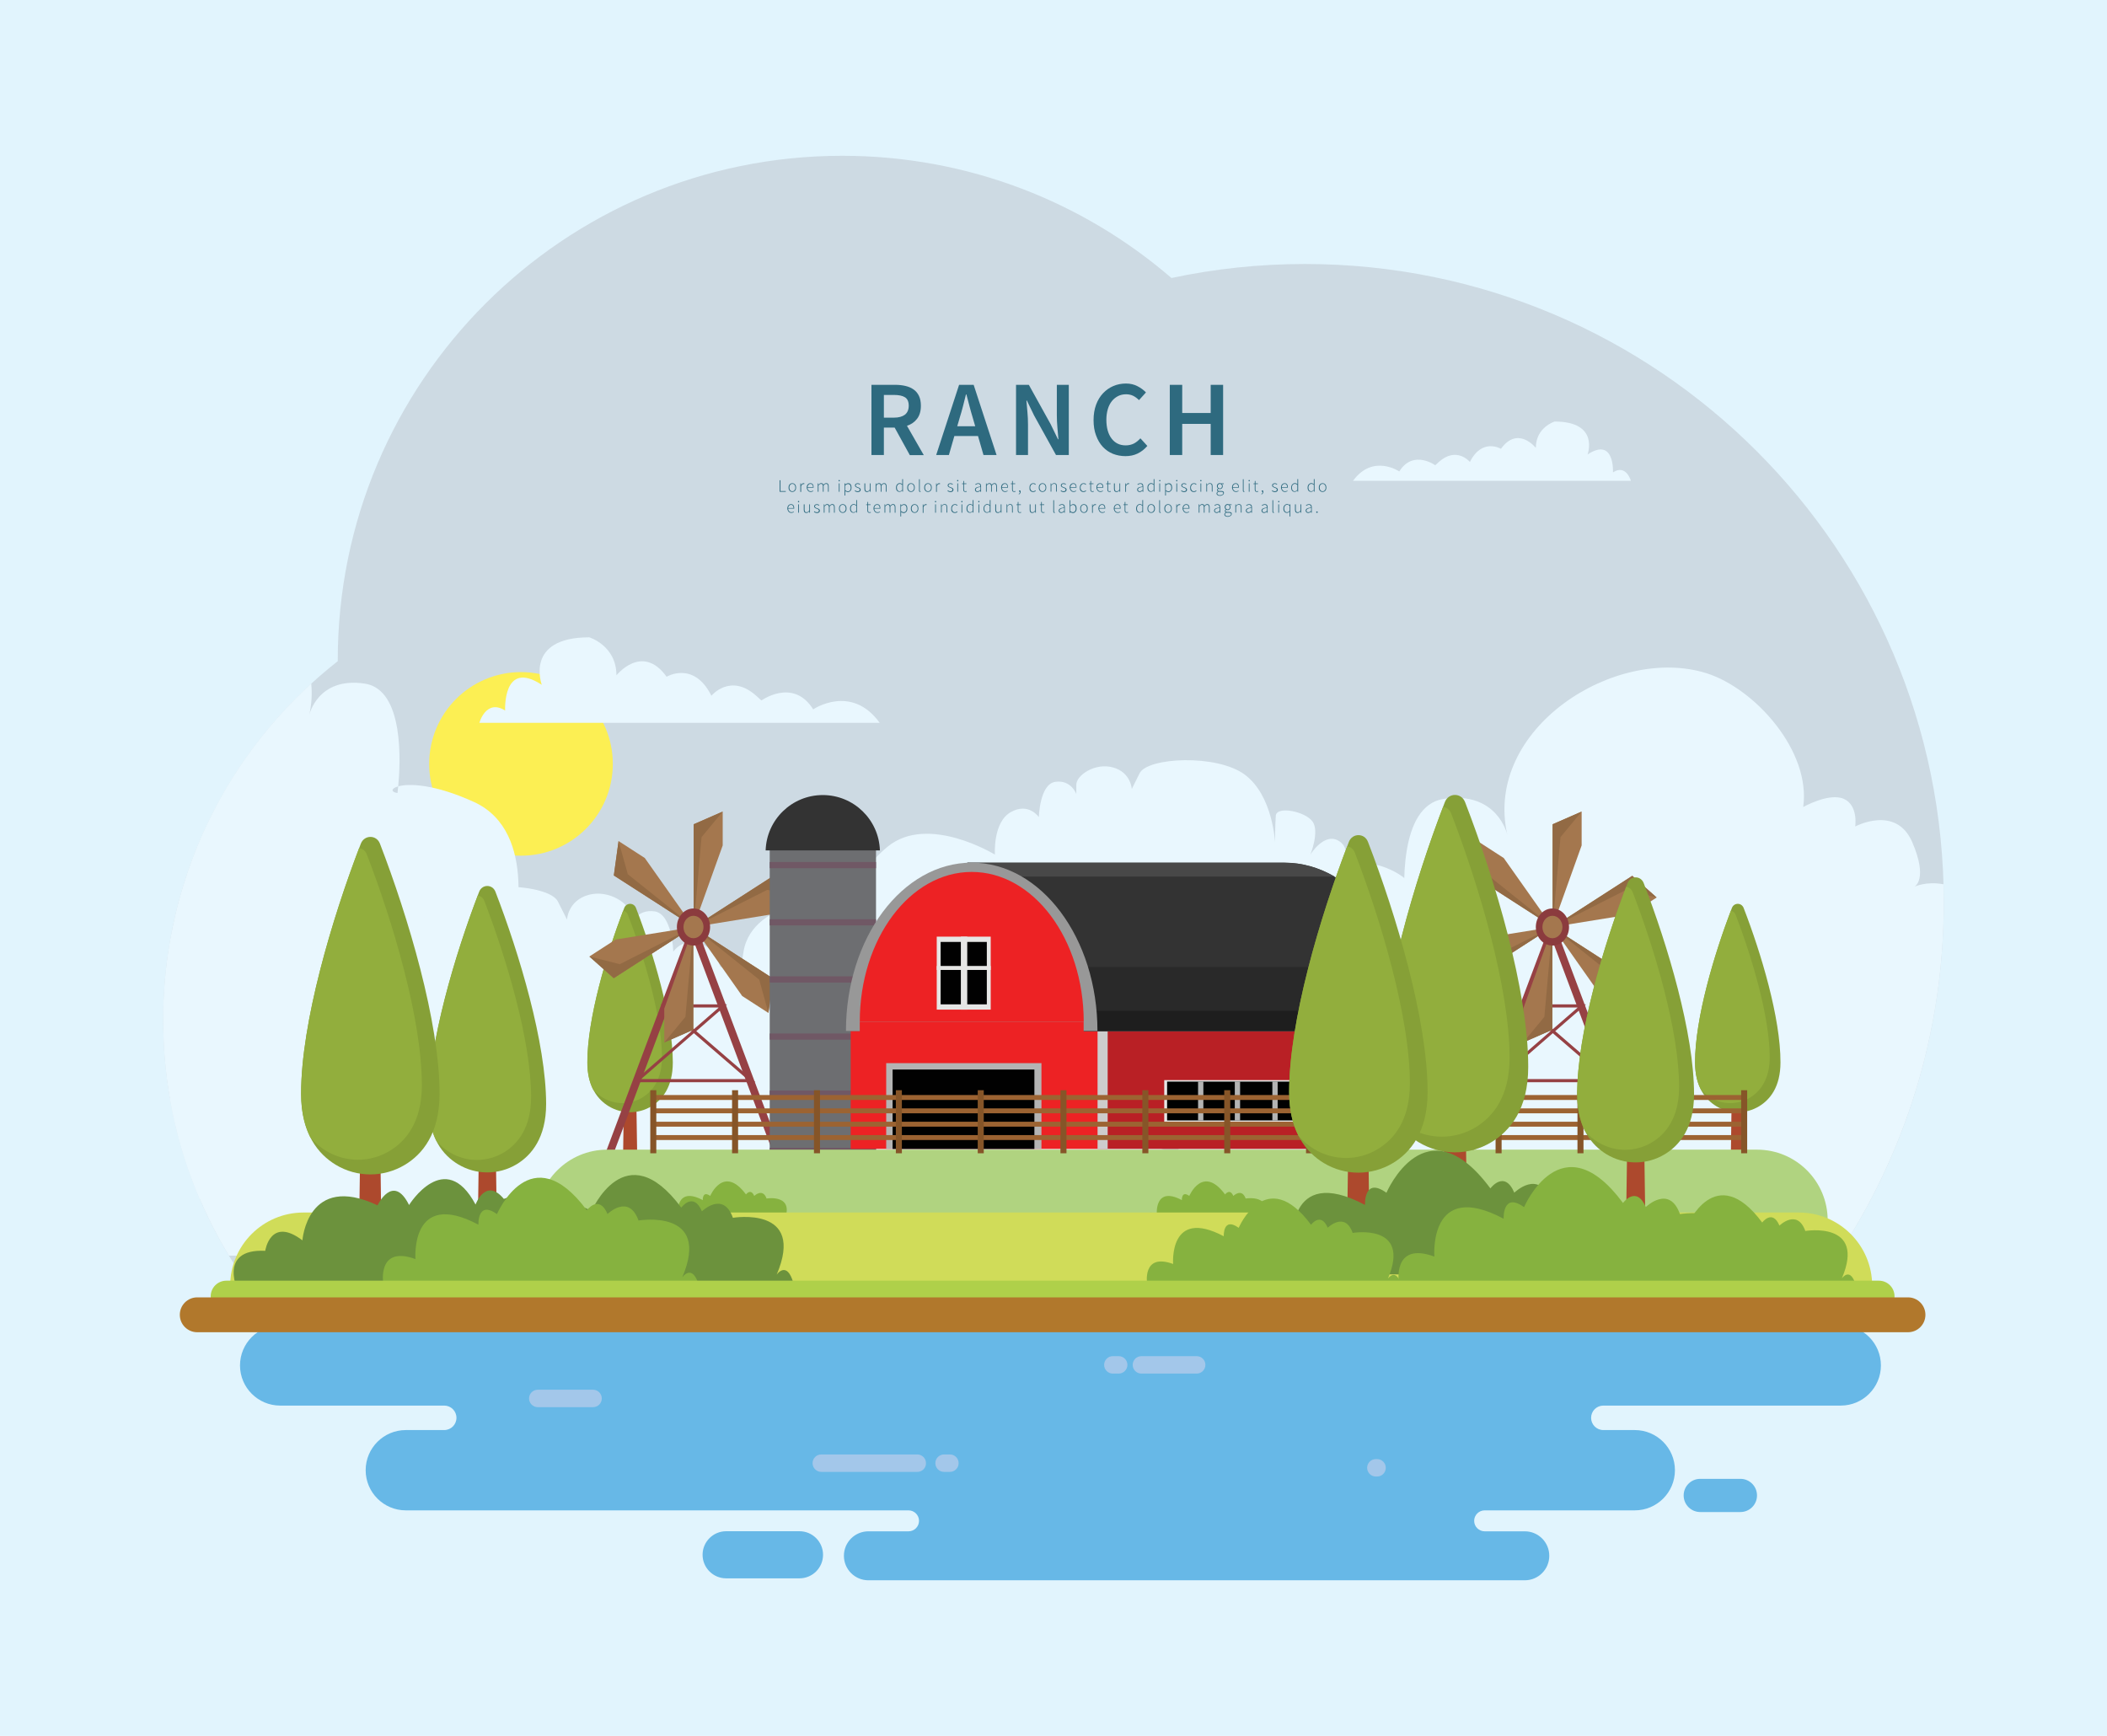 <?xml version="1.0" encoding="utf-8"?>
<!-- Generator: Adobe Illustrator 18.0.0, SVG Export Plug-In . SVG Version: 6.00 Build 0)  -->
<!DOCTYPE svg PUBLIC "-//W3C//DTD SVG 1.1//EN" "http://www.w3.org/Graphics/SVG/1.1/DTD/svg11.dtd">
<svg version="1.1" id="Layer_1" xmlns:x="http://ns.adobe.com/Extensibility/1.0/" xmlns:i="http://ns.adobe.com/AdobeIllustrator/10.0/" xmlns:graph="http://ns.adobe.com/Graphs/1.0/"
	 xmlns="http://www.w3.org/2000/svg" xmlns:xlink="http://www.w3.org/1999/xlink" xmlns:a="http://ns.adobe.com/AdobeSVGViewerExtensions/3.0/"
	 x="0px" y="0px" viewBox="0 0 2272 1872" enable-background="new 0 0 2272 1872" xml:space="preserve">
<g>
	<rect fill="#E1F4FD" width="2272" height="1872"/>
	<g>
		<path fill="#CDDAE3" d="M1946,1402.8c93.9-117.7,150-266.9,150-429.2c0-380.5-308.5-688.9-688.9-688.9
			c-49.3,0-97.5,5.2-143.9,15.1c-95.3-82.1-219.3-131.8-355-131.8c-300.4,0-544,243.6-544,544c0,0.4,0,0.7,0,1
			C249.6,803,176,942.8,176,1099.8c0,114.4,39.1,219.6,104.6,303.1H1946z"/>
		<circle fill="#FCEF53" cx="561.8" cy="823.8" r="99"/>
		<path fill="#E9F7FE" d="M333.3,1168.1h1205.9c27.3-45,46.5-95.4,55.8-149.3c-8.9,14.7-10.3,27.1-10.3,27.1s-14.7-45-25.6-46.6
			c-10.9-1.6-24.9,12.4-24.9,12.4s-2.3-52.8-22.5-66.8c-20.2-14-48.9-19.4-58.3-6.2c-6.7,9.5-8.6,12.5-9.1,13.5
			c1.2-2.5,16.2-33.4,0.5-44.6c-16.3-11.6-31.8,14-31.8,14s10.1-24.9,2.3-35.7c-7.8-10.9-38.8-17.1-39.6-6.2
			c-0.8,10.9-0.8,28.7-0.8,28.7s-2.3-50.5-32.6-73c-30.3-22.5-104.9-18.6-113.4-1.6c-8.5,17.1-8.5,17.1-8.5,17.1
			s-0.8-17.9-20.2-23.3c-19.4-5.4-39.6,8.5-39.6,18.6c0,10.1,0,10.1,0,10.1s-5.4-15.5-22.5-13.2c-17.1,2.3-17.9,38.1-17.9,38.1
			s-10.9-16.3-30.3-5.4c-19.4,10.9-17.1,45.8-17.1,45.8s-72.2-44.3-115.7-8.5c-43.5,35.7-49.7,87-49.7,87s-35.7-24.9-54.4-21.8
			c-18.6,3.1-46.6,18.6-51.3,48.2c-4.7,29.5-4.7,29.5-4.7,29.5s-17.1-20.2-38.8-14c-21.8,6.2-31.1,23.3-31.1,23.3
			s-31.1-15.5-66.8,1.6c-35.7,17.1-3.1-32.6-32.6-54.4c-29.5-21.7-74.6-3.1-74.6-3.1s29.5-111.8-41.9-144.5
			c-42.7-19.5-70.3-20.1-81.8-16.9c-0.4,4.4-0.8,7.2-0.8,7.2c-7.4-1.1-6.9-5,0.8-7.2c2.4-24.4,6.8-104.4-36.1-110.8
			c-50.5-7.6-59.8,33.6-59.8,33.7c2.6-11.6,3.2-22.9,2.1-33.8c0,0,0,0,0,0c-42.2,38.6-77.6,84.4-104.3,135.5c0,0,0,0,0,0.1
			c-3.1,6-6.1,12-9,18.1c0,0.1-0.1,0.1-0.1,0.2c-2.9,6.1-5.6,12.3-8.2,18.5c0,0.1-0.1,0.2-0.1,0.3c-2.6,6.2-5.1,12.5-7.4,18.8
			c0,0.1-0.1,0.2-0.1,0.3c-2.3,6.3-4.6,12.7-6.6,19.1c0,0.1-0.1,0.2-0.1,0.4c-2.1,6.4-4,12.9-5.9,19.5c0,0.1-0.1,0.3-0.1,0.4
			c-1.8,6.5-3.5,13.1-5,19.8c0,0.1-0.1,0.3-0.1,0.4c-1.5,6.7-2.9,13.4-4.2,20.1c0,0.1,0,0.3-0.1,0.4c-0.6,3.4-1.2,6.7-1.8,10.1
			c0,0,0,0,0,0c-4.3,26.2-6.6,53.2-6.6,80.7c0,68.6,14,133.8,39.4,193.1C278.9,1282.4,328,1231.2,333.3,1168.1z"/>
		<path fill="#E9F7FE" d="M246.8,1354.1h1734.7c72.3-109,114.5-239.8,114.5-380.4c0-6.7-0.1-13.4-0.3-20.1
			c-18.7-3.5-31.2,2.6-31.2,2.6s14.9-7.9-2.6-48.2c-17.5-40.3-61.4-16.7-61.4-16.7s3.5-22.8-12.3-29.8c-15.8-7-43.8,8.8-43.8,8.8
			c8.6-60.1-51.8-127.7-104.3-144.3c-97.8-30.8-240.5,59.4-214.8,174.1c0-0.2-10.6-47.3-68.4-38.6c-49,7.4-43.9,98.9-41.2,126.8
			c8.8,2.5,9.4,7,0.9,8.3c0,0-0.4-3.2-0.9-8.3c-13.1-3.7-44.7-3-93.5,19.3c-81.7,37.3-48,165.2-48,165.2s-51.5-21.3-85.3,3.5
			c-33.7,24.9,3.6,81.7-37.3,62.2c-40.9-19.5-76.4-1.8-76.4-1.8s-10.7-19.5-35.5-26.6c-24.9-7.1-44.4,16-44.4,16s0,0-5.3-33.7
			c-5.3-33.7-37.3-51.5-58.6-55.1c-21.3-3.5-62.2,24.9-62.2,24.9s-7.1-58.6-56.8-99.5c-49.7-40.9-132.3,9.8-132.3,9.8
			s2.7-40-19.5-52.4c-22.2-12.4-34.6,6.2-34.6,6.2s-0.9-40.9-20.4-43.5c-19.5-2.7-25.8,15.1-25.8,15.1s0,0,0-11.5
			c0-11.5-23.1-27.5-45.3-21.3c-22.2,6.2-23.1,26.6-23.1,26.6s0,0-9.8-19.5c-9.8-19.5-95-24-129.7,1.8
			c-34.6,25.8-37.3,83.5-37.3,83.5s0-20.4-0.9-32.9c-0.9-12.4-36.4-5.3-45.3,7.1c-8.9,12.4,2.7,40.9,2.7,40.9s-17.8-29.3-36.4-16
			c-17.9,12.8-0.8,48.1,0.6,51c-0.6-1.1-2.7-4.6-10.4-15.4c-10.7-15.1-43.5-8.9-66.6,7.1c-23.1,16-25.8,76.4-25.8,76.4
			s-16-16-28.4-14.2c-12.4,1.8-29.3,53.3-29.3,53.3s-1.5-14.2-11.7-31C193.6,1245,215.6,1302.6,246.8,1354.1z"/>
		<g>
			<path fill="#AD492D" d="M1880,1145.9c-0.8,0-6.1-2.4-6.1-2.4s-5.4,2.4-6.1,2.4l-1.5,106.4h7.7h7.7L1880,1145.9z"/>
			<g>
				<path fill="#86A037" d="M1880.2,979.2c-2.3-6-10.4-6-12.7,0c-18.8,48.8-39.7,118.6-39.7,166.5c0,26.7,11.5,40.3,23,47.3
					c14.2,8.6,31.9,8.6,46.1,0c11.5-7,23-20.6,23-47.3C1920,1097.8,1899.1,1028,1880.2,979.2z"/>
				<path fill="#92AE3D" d="M1871.5,986.3c-1-2.5-3-3.8-5.1-4.1c-18.5,48.6-38.6,116.6-38.6,163.5c0,12.2,2.4,21.7,6.2,29.1
					c3.2,3.8,6.8,6.7,10.4,8.9c13.1,7.9,29.4,7.9,42.6,0c10.6-6.4,21.3-19,21.3-43.7C1908.2,1095.8,1888.8,1031.3,1871.5,986.3z"/>
			</g>
		</g>
		<g>
			<path fill="#AD492D" d="M685.5,1145.9c-0.8,0-6.1-2.4-6.1-2.4s-5.4,2.4-6.1,2.4l-1.5,106.4h7.7h7.7L685.5,1145.9z"/>
			<g>
				<path fill="#86A037" d="M685.8,979.2c-2.3-6-10.4-6-12.7,0c-18.8,48.8-39.7,118.6-39.7,166.5c0,26.7,11.5,40.3,23,47.3
					c14.2,8.6,31.9,8.6,46.1,0c11.5-7,23-20.6,23-47.3C725.5,1097.8,704.6,1028,685.8,979.2z"/>
				<path fill="#92AE3D" d="M677,986.3c-1-2.5-3-3.8-5.1-4.1c-18.5,48.6-38.6,116.6-38.6,163.5c0,12.2,2.4,21.7,6.2,29.1
					c3.2,3.8,6.8,6.7,10.4,8.9c13.1,7.9,29.4,7.9,42.6,0c10.6-6.4,21.3-19,21.3-43.7C713.7,1095.8,694.4,1031.3,677,986.3z"/>
			</g>
		</g>
		<g>
			<g>
				<g>
					<g>
						<path fill="#964144" d="M1740.8,1167.1h-132.2l63.4-55.1l-33.4-28.9h71.6L1677,1112L1740.8,1167.1z M1617.5,1163.7h114.3
							l-57.4-49.5L1617.5,1163.7z M1647.5,1086.5l27,23.3l26.8-23.3H1647.5z"/>
						<path fill="#964144" d="M1764.3,1247.5c-1.6,0-3.1-1.1-3.8-2.8l-91.3-243.2c-0.9-2.3,0.1-5,2.2-6c2.1-1,4.5,0.1,5.3,2.4
							l91.3,243.2c0.9,2.3-0.1,5-2.2,6C1765.3,1247.4,1764.8,1247.5,1764.3,1247.5z"/>
						<path fill="#964144" d="M1583.8,1247.5c-0.5,0-1.1-0.1-1.6-0.4c-2.1-1-3.1-3.6-2.2-6l91.3-243.2c0.9-2.3,3.3-3.4,5.3-2.4
							c2.1,1,3.1,3.6,2.2,6l-91.3,243.2C1586.9,1246.4,1585.4,1247.5,1583.8,1247.5z"/>
					</g>
				</g>
				<g>
					<polygon fill-rule="evenodd" clip-rule="evenodd" fill="#A4774E" points="1674.2,999.1 1674.2,888.9 1705.5,875.2 
						1705.5,911.7 					"/>
					<polygon fill-rule="evenodd" clip-rule="evenodd" fill="#926A44" points="1705.5,875.2 1682.7,902.8 1674.2,999.1 
						1674.2,888.9 					"/>
					<polygon fill-rule="evenodd" clip-rule="evenodd" fill="#A4774E" points="1673.7,999.2 1588.2,944.1 1593.2,907 1621.5,925.3 
											"/>
					<polygon fill-rule="evenodd" clip-rule="evenodd" fill="#926A44" points="1593.2,907 1603.2,942.8 1673.7,999.2 1588.2,944.1 
											"/>
					<polygon fill-rule="evenodd" clip-rule="evenodd" fill="#A4774E" points="1673.5,999.8 1588,1054.9 1561.7,1031.5 1590,1013.2 
											"/>
					<polygon fill-rule="evenodd" clip-rule="evenodd" fill="#926A44" points="1561.7,1031.5 1594.5,1039.8 1673.5,999.8 
						1588,1054.9 					"/>
					<polygon fill-rule="evenodd" clip-rule="evenodd" fill="#A4774E" points="1673.9,1000.3 1673.9,1110.5 1642.5,1124.2 
						1642.5,1087.7 					"/>
					<polygon fill-rule="evenodd" clip-rule="evenodd" fill="#926A44" points="1642.5,1124.2 1665.3,1096.6 1673.9,1000.3 
						1673.9,1110.5 					"/>
					<polygon fill-rule="evenodd" clip-rule="evenodd" fill="#A4774E" points="1674.4,1000.1 1759.9,1055.3 1754.9,1092.4 
						1726.5,1074.1 					"/>
					<polygon fill-rule="evenodd" clip-rule="evenodd" fill="#926A44" points="1754.9,1092.4 1744.9,1056.5 1674.4,1000.1 
						1759.9,1055.3 					"/>
					<polygon fill-rule="evenodd" clip-rule="evenodd" fill="#A4774E" points="1674.6,999.6 1760.1,944.5 1786.4,967.9 1758,986.1 
											"/>
					<polygon fill-rule="evenodd" clip-rule="evenodd" fill="#926A44" points="1786.4,967.9 1753.6,959.6 1674.6,999.6 
						1760.1,944.5 					"/>
				</g>
				<g>
					<ellipse fill-rule="evenodd" clip-rule="evenodd" fill="#8B3B3E" cx="1674" cy="999.7" rx="17.9" ry="20"/>
					<ellipse fill-rule="evenodd" clip-rule="evenodd" fill="#A4774E" cx="1674" cy="999.7" rx="10.8" ry="12.1"/>
				</g>
			</g>
			<g>
				<g>
					<g>
						<path fill="#964144" d="M814.6,1167.1H682.4l63.4-55.1l-33.4-28.9h71.6l-33.2,28.9L814.6,1167.1z M691.3,1163.7h114.3
							l-57.4-49.5L691.3,1163.7z M721.3,1086.5l27,23.3l26.8-23.3H721.3z"/>
						<path fill="#964144" d="M838,1247.5c-1.6,0-3.1-1.1-3.8-2.8L743,1001.5c-0.9-2.3,0.1-5,2.2-6c2.1-1,4.5,0.1,5.3,2.4
							l91.3,243.2c0.9,2.3-0.1,5-2.2,6C839.1,1247.4,838.6,1247.5,838,1247.5z"/>
						<path fill="#964144" d="M657.6,1247.5c-0.5,0-1.1-0.1-1.6-0.4c-2.1-1-3.1-3.6-2.2-6l91.3-243.2c0.9-2.3,3.3-3.4,5.3-2.4
							c2.1,1,3.1,3.6,2.2,6l-91.3,243.2C660.7,1246.4,659.2,1247.5,657.6,1247.5z"/>
					</g>
				</g>
				<g>
					<polygon fill-rule="evenodd" clip-rule="evenodd" fill="#A4774E" points="748,999.1 748,888.9 779.3,875.2 779.3,911.7 					
						"/>
					<polygon fill-rule="evenodd" clip-rule="evenodd" fill="#926A44" points="779.3,875.2 756.5,902.8 748,999.1 748,888.9 					
						"/>
					<polygon fill-rule="evenodd" clip-rule="evenodd" fill="#A4774E" points="747.5,999.2 661.9,944.1 667,907 695.3,925.3 					
						"/>
					<polygon fill-rule="evenodd" clip-rule="evenodd" fill="#926A44" points="667,907 677,942.8 747.5,999.2 661.9,944.1 					"/>
					<polygon fill-rule="evenodd" clip-rule="evenodd" fill="#A4774E" points="747.3,999.8 661.8,1054.9 635.5,1031.5 663.8,1013.2 
											"/>
					<polygon fill-rule="evenodd" clip-rule="evenodd" fill="#926A44" points="635.5,1031.5 668.3,1039.8 747.3,999.8 661.8,1054.9 
											"/>
					<polygon fill-rule="evenodd" clip-rule="evenodd" fill="#A4774E" points="747.6,1000.3 747.6,1110.5 716.3,1124.2 
						716.3,1087.7 					"/>
					<polygon fill-rule="evenodd" clip-rule="evenodd" fill="#926A44" points="716.3,1124.2 739.1,1096.6 747.6,1000.3 
						747.6,1110.5 					"/>
					<polygon fill-rule="evenodd" clip-rule="evenodd" fill="#A4774E" points="748.2,1000.1 833.7,1055.3 828.6,1092.4 
						800.3,1074.1 					"/>
					<polygon fill-rule="evenodd" clip-rule="evenodd" fill="#926A44" points="828.6,1092.4 818.7,1056.5 748.2,1000.1 
						833.7,1055.3 					"/>
					<polygon fill-rule="evenodd" clip-rule="evenodd" fill="#A4774E" points="748.3,999.6 833.9,944.5 860.1,967.9 831.8,986.1 
											"/>
					<polygon fill-rule="evenodd" clip-rule="evenodd" fill="#926A44" points="860.1,967.9 827.3,959.6 748.3,999.6 833.9,944.5 
											"/>
				</g>
				<g>
					<ellipse fill-rule="evenodd" clip-rule="evenodd" fill="#8B3B3E" cx="747.8" cy="999.7" rx="17.9" ry="20"/>
					<ellipse fill-rule="evenodd" clip-rule="evenodd" fill="#A4774E" cx="747.8" cy="999.7" rx="10.8" ry="12.1"/>
				</g>
			</g>
		</g>
		<g>
			<rect x="830" y="916.1" fill-rule="evenodd" clip-rule="evenodd" fill="#6D6E71" width="114.6" height="336.1"/>
			<rect x="830" y="929.6" fill-rule="evenodd" clip-rule="evenodd" fill="#705865" width="114.6" height="6.7"/>
			<rect x="830" y="991.3" fill-rule="evenodd" clip-rule="evenodd" fill="#705865" width="114.6" height="6.7"/>
			<rect x="830" y="1052.9" fill-rule="evenodd" clip-rule="evenodd" fill="#705865" width="114.6" height="6.7"/>
			<rect x="830" y="1114.5" fill-rule="evenodd" clip-rule="evenodd" fill="#705865" width="114.6" height="6.7"/>
			<rect x="830" y="1176.1" fill-rule="evenodd" clip-rule="evenodd" fill="#705865" width="114.6" height="6.7"/>
			<rect x="830" y="1237.8" fill-rule="evenodd" clip-rule="evenodd" fill="#705865" width="114.6" height="6.7"/>
			<path fill-rule="evenodd" clip-rule="evenodd" fill="#333333" d="M948.8,917.1c-1-33.1-28.2-59.7-61.6-59.7s-60.6,26.6-61.6,59.7
				H948.8z"/>
		</g>
		<path fill="#B0D380" d="M1970.7,1330.2H578.6V1316c0-42.1,34.1-76.2,76.2-76.2h1239.8c42.1,0,76.2,34.1,76.2,76.2V1330.2z"/>
		<path fill="#86B23F" d="M1233.6,1319.8c0,0-2.9-16.9,13.8-10.8c0,0-2.4-30.4,27-14.8c0,0-0.5-10.6,8-4.5c0,0,14.5-34.1,38.6-1.6
			c0,0,5.2-7,8.9,1.6c0,0,9.1-8.9,13.3,2.8c0,0,31.4-5.3,18.8,24.4c0,0,4.4-6.4,7.2,3.7L1233.6,1319.8z"/>
		<path fill="#86B23F" d="M717,1319.8c0,0-2.9-16.9,13.8-10.8c0,0-2.4-30.4,27-14.8c0,0-0.5-10.6,8-4.5c0,0,14.5-34.1,38.6-1.6
			c0,0,5.2-7,8.9,1.6c0,0,9.1-8.9,13.3,2.8c0,0,31.4-5.3,18.8,24.4c0,0,4.4-6.4,7.2,3.7L717,1319.8z"/>
		<path fill="#D0DC59" d="M2018.8,1386.7H248.2l0,0c0-43.7,35.4-79.1,79.1-79.1h1612.4C1983.4,1307.6,2018.8,1343,2018.8,1386.7
			L2018.8,1386.7z"/>
		<g>
			<polygon fill-rule="evenodd" clip-rule="evenodd" fill="#B92025" points="1513.7,1111.9 1183.4,1111.9 1183.4,1239 1513.7,1239 
				1513.7,1111.9 			"/>
			<polygon fill-rule="evenodd" clip-rule="evenodd" fill="#CDCCCC" points="1183.4,1111.9 1194.4,1111.9 1194.4,1239 1183.4,1239 
				1183.4,1111.9 			"/>
			<polygon fill-rule="evenodd" clip-rule="evenodd" fill="#ED2224" points="1183.4,1239 917.3,1239 917.3,1111.9 1183.4,1111.9 
				1183.4,1239 			"/>
			<polygon fill-rule="evenodd" clip-rule="evenodd" fill="#B4B4B4" points="1123,1239 955.6,1239 955.6,1146.5 1123,1146.5 
				1123,1239 			"/>
			<polygon fill-rule="evenodd" clip-rule="evenodd" fill="#010101" points="1115.4,1239 962.5,1239 962.5,1153.4 1115.4,1153.4 
				1115.4,1239 			"/>
			<path fill-rule="evenodd" clip-rule="evenodd" fill="#333333" d="M1249.4,1111.9H1385h135.6l0,0c0-100.3-60.7-181.5-135.6-181.5
				h-342v181.5H1249.4L1249.4,1111.9z"/>
			<path fill-rule="evenodd" clip-rule="evenodd" fill="#484848" d="M1439.1,945.3c-16.6-9.6-34.8-15-54-15h-342v15H1439.1
				L1439.1,945.3z"/>
			<path fill-rule="evenodd" clip-rule="evenodd" fill="#292929" d="M1249.4,1111.9H1385h135.6l0,0c0-24.4-3.6-47.7-10.2-69H1043v69
				H1249.4L1249.4,1111.9z"/>
			<path fill-rule="evenodd" clip-rule="evenodd" fill="#1E1E1E" d="M1249.4,1111.9H1385h135.6l0,0c0-7.4-0.3-14.7-1-21.8h-429.3
				v21.8H1249.4L1249.4,1111.9z"/>
			<path fill-rule="evenodd" clip-rule="evenodd" fill="#989898" d="M1047.8,930.3c-74.9,0-135.6,81.3-135.6,181.5l0,0h271.2l0,0
				C1183.4,1011.6,1122.6,930.3,1047.8,930.3L1047.8,930.3z"/>
			<path fill-rule="evenodd" clip-rule="evenodd" fill="#ED2224" d="M1047.8,940.3c-66.7,0-120.7,72.4-120.7,161.6l0,0h241.5l0,0
				C1168.5,1012.6,1114.4,940.3,1047.8,940.3L1047.8,940.3z"/>
			<polygon fill-rule="evenodd" clip-rule="evenodd" fill="#E6E6E5" points="1068.3,1010.1 1010.1,1010.1 1010.1,1088.8 
				1068.3,1088.8 1068.3,1010.1 			"/>
			<polygon fill-rule="evenodd" clip-rule="evenodd" fill="#010101" points="1064.1,1015.8 1014.3,1015.8 1014.3,1083.1 
				1064.1,1083.1 1064.1,1015.8 			"/>
			<polygon fill-rule="evenodd" clip-rule="evenodd" fill="#E6E6E5" points="1043,1010.1 1036.1,1010.1 1036.1,1088.8 1043,1088.8 
				1043,1010.1 			"/>
			<polygon fill-rule="evenodd" clip-rule="evenodd" fill="#E6E6E5" points="1068.3,1041.7 1010.1,1041.7 1010.1,1046 1068.3,1046 
				1068.3,1041.7 			"/>
			<polygon fill-rule="evenodd" clip-rule="evenodd" fill="#ED2224" points="1168.5,1101.9 927.1,1101.9 927.1,1124 1168.5,1124 
				1168.5,1101.9 			"/>
			<polygon fill-rule="evenodd" clip-rule="evenodd" fill="#E6E6E5" points="1454.8,1164.8 1255.4,1164.8 1255.4,1209.9 
				1454.8,1209.9 1454.8,1164.8 			"/>
			<polygon fill-rule="evenodd" clip-rule="evenodd" fill="#010101" points="1451.7,1166.4 1258.5,1166.4 1258.5,1208.3 
				1451.7,1208.3 1451.7,1166.4 			"/>
			<polygon fill-rule="evenodd" clip-rule="evenodd" fill="#B4B4B4" points="1416,1166.4 1410.3,1166.4 1410.3,1208.3 1416,1208.3 
				1416,1166.4 			"/>
			<polygon fill-rule="evenodd" clip-rule="evenodd" fill="#B4B4B4" points="1377.7,1166.4 1372,1166.4 1372,1208.3 1377.7,1208.3 
				1377.7,1166.4 			"/>
			<polygon fill-rule="evenodd" clip-rule="evenodd" fill="#B4B4B4" points="1337.2,1166.4 1331.5,1166.4 1331.5,1208.3 
				1337.2,1208.3 1337.2,1166.4 			"/>
			<polygon fill-rule="evenodd" clip-rule="evenodd" fill="#B4B4B4" points="1297.6,1166.4 1291.9,1166.4 1291.9,1208.3 
				1297.6,1208.3 1297.6,1166.4 			"/>
		</g>
		<g>
			<rect x="1615.9" y="1180.9" fill="#9C6332" width="266.9" height="5.3"/>
			<rect x="1615.9" y="1195.3" fill="#9C6332" width="266.9" height="5.3"/>
			<rect x="1615.9" y="1209.7" fill="#9C6332" width="266.9" height="5.3"/>
			<rect x="1615.9" y="1224.1" fill="#9C6332" width="266.9" height="5.3"/>
			<rect x="1612.7" y="1175.7" fill="#865528" width="6.5" height="68"/>
			<rect x="1701" y="1175.7" fill="#865528" width="6.5" height="68"/>
			<rect x="1789.3" y="1175.7" fill="#865528" width="6.5" height="68"/>
			<rect x="1877.5" y="1175.7" fill="#865528" width="6.5" height="68"/>
		</g>
		<g>
			<rect x="704.4" y="1180.9" fill="#9C6332" width="445.1" height="5.3"/>
			<rect x="704.4" y="1195.3" fill="#9C6332" width="445.1" height="5.3"/>
			<rect x="704.4" y="1209.7" fill="#9C6332" width="445.1" height="5.3"/>
			<rect x="704.4" y="1224.1" fill="#9C6332" width="445.1" height="5.3"/>
			<rect x="701.2" y="1175.7" fill="#865528" width="6.5" height="68"/>
			<rect x="789.4" y="1175.7" fill="#865528" width="6.5" height="68"/>
			<rect x="877.7" y="1175.7" fill="#865528" width="6.5" height="68"/>
			<rect x="966" y="1175.7" fill="#865528" width="6.5" height="68"/>
			<rect x="1054.3" y="1175.7" fill="#865528" width="6.5" height="68"/>
		</g>
		<g>
			<rect x="1146.8" y="1180.9" fill="#9C6332" width="392.1" height="5.3"/>
			<rect x="1146.8" y="1195.3" fill="#9C6332" width="392.1" height="5.3"/>
			<rect x="1146.8" y="1209.7" fill="#9C6332" width="392.1" height="5.3"/>
			<rect x="1146.8" y="1224.1" fill="#9C6332" width="392.1" height="5.3"/>
			<rect x="1143.5" y="1175.7" fill="#865528" width="6.5" height="68"/>
			<rect x="1231.8" y="1175.7" fill="#865528" width="6.5" height="68"/>
			<rect x="1320.1" y="1175.7" fill="#865528" width="6.5" height="68"/>
			<rect x="1408.3" y="1175.7" fill="#865528" width="6.5" height="68"/>
			<rect x="1496.6" y="1175.7" fill="#865528" width="6.5" height="68"/>
		</g>
		<g>
			<path fill="#AD492D" d="M533.9,1190.7c-1.1,0-8.4-3.2-8.4-3.2s-7.4,3.2-8.4,3.2l-2.1,146.2h10.6H536L533.9,1190.7z"/>
			<g>
				<path fill="#86A037" d="M534.2,961.6c-3.2-8.2-14.3-8.2-17.5,0c-25.9,67.1-54.6,163.1-54.6,228.9c0,36.7,15.8,55.4,31.7,65
					c19.5,11.8,43.8,11.8,63.4,0c15.8-9.6,31.7-28.4,31.7-65C588.8,1124.7,560.1,1028.7,534.2,961.6z"/>
				<path fill="#92AE3D" d="M522.2,971.4c-1.3-3.4-4.1-5.3-7-5.6c-25.4,66.8-53,160.3-53,224.7c0,16.8,3.3,29.9,8.5,40
					c4.4,5.2,9.3,9.2,14.3,12.2c18,10.9,40.5,10.9,58.5,0c14.6-8.9,29.2-26.2,29.2-60C572.6,1121.9,546,1033.3,522.2,971.4z"/>
			</g>
		</g>
		<g>
			<path fill="#AD492D" d="M1579.5,1150.8c-1.3,0-10.5-4.1-10.5-4.1s-9.2,4.1-10.5,4.1l-2.6,182.4h13.2h13.2L1579.5,1150.8z"/>
			<g>
				<path fill="#86A037" d="M1579.8,865c-4-10.3-17.8-10.3-21.8,0c-32.3,83.7-68.1,203.4-68.1,285.5c0,45.7,19.8,69.1,39.5,81.1
					c24.4,14.8,54.7,14.8,79,0c19.8-12,39.5-35.4,39.5-81.1C1648,1068.4,1612.1,948.7,1579.8,865z"/>
				<path fill="#92AE3D" d="M1564.8,877.2c-1.6-4.2-5.1-6.6-8.7-7c-31.7,83.4-66.2,199.9-66.2,280.3c0,21,4.2,37.3,10.6,49.9
					c5.5,6.5,11.6,11.5,17.8,15.2c22.5,13.6,50.5,13.6,73,0c18.2-11,36.5-32.6,36.5-74.9C1627.7,1065,1594.6,954.4,1564.8,877.2z"/>
			</g>
		</g>
		<g>
			<path fill="#AD492D" d="M1772.2,1180.2c-1.1,0-8.4-3.2-8.4-3.2s-7.4,3.2-8.4,3.2l-2.1,145.5h10.5h10.5L1772.2,1180.2z"/>
			<g>
				<path fill="#86A037" d="M1772.4,952.3c-3.2-8.2-14.2-8.2-17.4,0c-25.7,66.7-54.3,162.2-54.3,227.7c0,36.5,15.8,55.1,31.5,64.7
					c19.4,11.8,43.6,11.8,63,0c15.8-9.5,31.5-28.2,31.5-64.7C1826.8,1114.5,1798.2,1019,1772.4,952.3z"/>
				<path fill="#92AE3D" d="M1760.5,962c-1.3-3.4-4.1-5.2-7-5.6c-25.3,66.5-52.8,159.4-52.8,223.5c0,16.7,3.3,29.7,8.4,39.8
					c4.4,5.2,9.3,9.2,14.2,12.1c17.9,10.9,40.2,10.9,58.2,0c14.5-8.8,29.1-26,29.1-59.7C1810.6,1111.7,1784.2,1023.6,1760.5,962z"/>
			</g>
		</g>
		<g>
			<path fill="#AD492D" d="M1474.7,1177.8c-1.2,0-10-3.8-10-3.8s-8.7,3.8-10,3.8l-2.5,172.3h12.4h12.4L1474.7,1177.8z"/>
			<g>
				<path fill="#86A037" d="M1475.1,907.9c-3.7-9.7-16.8-9.7-20.6,0c-30.5,79-64.4,192.1-64.4,269.7c0,43.2,18.7,65.3,37.3,76.6
					c23,13.9,51.6,13.9,74.7,0c18.7-11.3,37.3-33.4,37.3-76.6C1539.4,1100,1505.6,986.9,1475.1,907.9z"/>
				<path fill="#92AE3D" d="M1460.9,919.4c-1.5-4-4.8-6.2-8.3-6.6c-30,78.8-62.5,188.8-62.5,264.8c0,19.8,3.9,35.2,10,47.1
					c5.2,6.2,11,10.9,16.8,14.4c21.3,12.9,47.7,12.9,68.9,0c17.2-10.4,34.5-30.8,34.5-70.7C1520.3,1096.8,1489,992.4,1460.9,919.4z"
					/>
			</g>
		</g>
		<g>
			<path fill="#AD492D" d="M409.3,1179.7c-1.2,0-10-3.8-10-3.8s-8.7,3.8-10,3.8l-2.5,172.3h12.4h12.4L409.3,1179.7z"/>
			<g>
				<path fill="#86A037" d="M409.7,909.8c-3.7-9.7-16.8-9.7-20.6,0c-30.5,79-64.4,192.1-64.4,269.7c0,43.2,18.7,65.3,37.3,76.6
					c23,13.9,51.6,13.9,74.7,0c18.7-11.3,37.3-33.4,37.3-76.6C474,1101.9,440.1,988.8,409.7,909.8z"/>
				<path fill="#92AE3D" d="M395.5,921.3c-1.5-4-4.8-6.2-8.3-6.6c-30,78.8-62.5,188.8-62.5,264.8c0,19.8,3.9,35.2,10,47.1
					c5.2,6.2,11,10.9,16.8,14.4c21.3,12.9,47.7,12.9,68.9,0c17.2-10.4,34.5-30.8,34.5-70.7C454.9,1098.6,423.6,994.2,395.5,921.3z"
					/>
			</g>
		</g>
		<path fill="#6C923D" d="M1353.2,1373.5c0,0-8.5-49,40.2-31.2c0,0-7-88.2,78.5-42.9c0,0-1.5-30.8,23.1-13.1
			c0,0,42.2-98.9,112.1-4.7c0,0,15.1-20.5,25.8,4.6c0,0,26.5-25.9,38.6,8c0,0,91.2-15.4,54.6,70.8c0,0,12.7-18.5,20.9,10.7
			L1353.2,1373.5z"/>
		<path fill="#6C923D" d="M515.1,1381.9c0,0-7.3-42.3,34.7-27c0,0-6-76.3,67.9-37.1c0,0-1.3-26.6,20-11.4c0,0,36.5-85.5,96.9-4.1
			c0,0,13-17.7,22.3,4c0,0,22.9-22.4,33.4,7c0,0,78.9-13.4,47.2,61.3c0,0,11-16,18.1,9.3L515.1,1381.9z"/>
		<path fill="#6C923D" d="M257.5,1394.7c0,0-24.2-48.3,28.5-45.8c0,0,5.5-37.5,40.1-11.3c0,0,5.3-73.3,81-37.8c0,0,16.7-35.1,34-0.3
			c0,0,38.7-62.4,71.7-0.5c0,0,10.8-29.7,30.5-6.1c0,0,94.2-37.1,81.7,69.8c0,0,30.6-9.9,25.2,25.7L257.5,1394.7z"/>
		<path fill="#86B23F" d="M413.3,1384.8c0,0-7.3-42.3,34.7-27c0,0-6-76.3,67.9-37.1c0,0-1.3-26.6,20-11.4c0,0,36.5-85.5,96.9-4.1
			c0,0,13-17.7,22.3,4c0,0,22.9-22.4,33.4,7c0,0,78.9-13.4,47.2,61.3c0,0,11-16,18.1,9.3L413.3,1384.8z"/>
		<path fill="#86B23F" d="M1237,1384.8c0,0-5.9-34.1,28-21.7c0,0-4.9-61.4,54.6-29.9c0,0-1-21.4,16.1-9.1c0,0,29.4-68.8,78-3.3
			c0,0,10.5-14.2,18,3.2c0,0,18.5-18.1,26.9,5.6c0,0,63.5-10.8,38,49.3c0,0,8.8-12.9,14.5,7.5L1237,1384.8z"/>
		<path fill="#86B23F" d="M1508.5,1384.8c0,0-8.1-46.6,38.2-29.7c0,0-6.6-84,74.7-40.8c0,0-1.4-29.3,22-12.5
			c0,0,40.2-94.1,106.7-4.5c0,0,14.3-19.5,24.6,4.4c0,0,25.3-24.7,36.8,7.6c0,0,86.8-14.7,51.9,67.4c0,0,12.1-17.6,19.9,10.2
			L1508.5,1384.8z"/>
		<path fill="#86B23F" d="M1717,1384.8c0,0-6.1-35.3,29-22.5c0,0-5-63.7,56.6-31c0,0-1.1-22.2,16.7-9.5c0,0,30.4-71.4,80.9-3.4
			c0,0,10.9-14.8,18.6,3.3c0,0,19.1-18.7,27.9,5.8c0,0,65.8-11.1,39.4,51.1c0,0,9.2-13.3,15.1,7.7L1717,1384.8z"/>
		<path fill="#AFD04A" d="M2026,1414.9H244.1c-9.4,0-16.9-7.6-16.9-16.9l0,0c0-9.4,7.6-16.9,16.9-16.9H2026
			c9.4,0,16.9,7.6,16.9,16.9l0,0C2042.9,1407.4,2035.3,1414.9,2026,1414.9z"/>
		<path fill="#67B8E7" d="M1985,1429.2H302.1c-23.9,0-43.3,19.4-43.3,43.3l0,0c0,23.9,19.4,43.3,43.3,43.3h176.9
			c7.3,0,13.2,5.9,13.2,13.2l0,0c0,7.3-5.9,13.2-13.2,13.2h-41.4c-23.9,0-43.3,19.4-43.3,43.3l0,0c0,23.9,19.4,43.3,43.3,43.3h542.1
			c6.2,0,11.3,5.1,11.3,11.3l0,0c0,6.2-5.1,11.3-11.3,11.3h-43.3c-14.6,0-26.4,11.8-26.4,26.4l0,0c0,14.6,11.8,26.4,26.4,26.4h707.8
			c14.6,0,26.4-11.8,26.4-26.4l0,0c0-14.6-11.8-26.4-26.4-26.4h-43.3c-6.2,0-11.3-5.1-11.3-11.3l0,0c0-6.2,5.1-11.3,11.3-11.3h161.9
			c23.9,0,43.3-19.4,43.3-43.3l0,0c0-23.9-19.4-43.3-43.3-43.3h-33.9c-7.3,0-13.2-5.9-13.2-13.2l0,0c0-7.3,5.9-13.2,13.2-13.2h256
			c23.9,0,43.3-19.4,43.3-43.3l0,0C2028.2,1448.6,2008.9,1429.2,1985,1429.2z"/>
		<path fill="#E9F7FE" d="M1459,518.5h299.6c0,0-5.1-18.3-19.3-9.1c0,0,2-38.6-27.4-19.3c0,0,13.2-35.5-35.5-35.5
			c0,0-20.3,6.1-20.3,28.4c0,0-19.3-24.4-37.6,1c0,0-20.3-12.2-33.5,14.2c0,0-14.2-17.3-33.5,0s-3,4.1-3,4.1s-24.4-18.3-39.6,6.1
			C1508.8,508.4,1480.4,489.1,1459,518.5z"/>
		<path fill="#E9F7FE" d="M948.6,779.5H516.9c0,0,7.3-26.3,27.8-13.2c0,0-2.9-55.6,39.5-27.8c0,0-19-51.2,51.2-51.2
			c0,0,29.3,8.8,29.3,41c0,0,27.8-35.1,54.1,1.5c0,0,29.3-17.6,48.3,20.5c0,0,20.5-24.9,48.3,0c27.8,24.9,4.4,5.9,4.4,5.9
			s35.1-26.3,57.1,8.8C876.9,764.9,917.9,737.1,948.6,779.5z"/>
		<path fill="#B1782C" d="M2057.4,1436.7H212.7c-10.4,0-18.8-8.4-18.8-18.8v0c0-10.4,8.4-18.8,18.8-18.8h1844.7
			c10.4,0,18.8,8.4,18.8,18.8v0C2076.2,1428.3,2067.8,1436.7,2057.4,1436.7z"/>
		<path fill="#67B8E7" d="M862.1,1702.1h-79.1c-14,0-25.4-11.4-25.4-25.4v0c0-14,11.4-25.4,25.4-25.4h79.1c14,0,25.4,11.4,25.4,25.4
			v0C887.5,1690.7,876.1,1702.1,862.1,1702.1z"/>
		<path fill="#67B8E7" d="M1876.7,1630.6h-43.3c-9.9,0-17.9-8-17.9-17.9l0,0c0-9.9,8-17.9,17.9-17.9h43.3c9.9,0,17.9,8,17.9,17.9
			l0,0C1894.6,1622.6,1886.6,1630.6,1876.7,1630.6z"/>
		<path fill="#A3C7EA" d="M989.2,1587.3H885.6c-5.2,0-9.4-4.2-9.4-9.4l0,0c0-5.2,4.2-9.4,9.4-9.4h103.5c5.2,0,9.4,4.2,9.4,9.4l0,0
			C998.6,1583.1,994.4,1587.3,989.2,1587.3z"/>
		<path fill="#A3C7EA" d="M1024.3,1587.3h-6.3c-5.2,0-9.4-4.2-9.4-9.4l0,0c0-5.2,4.2-9.4,9.4-9.4h6.3c5.2,0,9.4,4.2,9.4,9.4l0,0
			C1033.7,1583.1,1029.5,1587.3,1024.3,1587.3z"/>
		<path fill="#A3C7EA" d="M1290.4,1481.3h-59.6c-5.2,0-9.4-4.2-9.4-9.4l0,0c0-5.2,4.2-9.4,9.4-9.4h59.6c5.2,0,9.4,4.2,9.4,9.4l0,0
			C1299.8,1477,1295.6,1481.3,1290.4,1481.3z"/>
		<path fill="#A3C7EA" d="M1206.3,1481.3h-6.3c-5.2,0-9.4-4.2-9.4-9.4l0,0c0-5.2,4.2-9.4,9.4-9.4h6.3c5.2,0,9.4,4.2,9.4,9.4l0,0
			C1215.7,1477,1211.5,1481.3,1206.3,1481.3z"/>
		<path fill="#A3C7EA" d="M639.5,1517.5h-59.6c-5.2,0-9.4-4.2-9.4-9.4l0,0c0-5.2,4.2-9.4,9.4-9.4h59.6c5.2,0,9.4,4.2,9.4,9.4l0,0
			C648.9,1513.3,644.7,1517.5,639.5,1517.5z"/>
		<path fill="#A3C7EA" d="M1484.9,1592.3h-1.3c-5.2,0-9.4-4.2-9.4-9.4l0,0c0-5.2,4.2-9.4,9.4-9.4h1.3c5.2,0,9.4,4.2,9.4,9.4l0,0
			C1494.3,1588.1,1490.1,1592.3,1484.9,1592.3z"/>
		<g>
			<g>
				<path fill="#2E6A7F" d="M981,490.7l-16.3-29.6h-11.6v29.6h-13.4V415h25.6c3.9,0,7.6,0.4,11,1.2c3.4,0.8,6.3,2,8.8,3.8
					c2.5,1.7,4.4,4,5.8,6.9c1.4,2.9,2.1,6.4,2.1,10.7c0,5.8-1.4,10.5-4.1,14c-2.7,3.6-6.4,6.1-10.9,7.6l18.1,31.6H981z M953.1,450.4
					h10.8c5.2,0,9.1-1.1,11.9-3.2c2.7-2.2,4.1-5.4,4.1-9.7c0-4.4-1.4-7.4-4.1-9.1c-2.7-1.7-6.7-2.5-11.9-2.5h-10.8V450.4z"/>
				<path fill="#2E6A7F" d="M1054.6,470.2h-25.5l-5.9,20.5h-13.7l24.7-75.7h15.7l24.7,75.7h-14.1L1054.6,470.2z M1051.6,459.7
					l-2.7-9.3c-1.2-4-2.4-8.1-3.5-12.4c-1.1-4.2-2.2-8.5-3.3-12.6h-0.5c-1.1,4.2-2.2,8.5-3.2,12.7c-1.1,4.2-2.2,8.3-3.5,12.3
					l-2.7,9.3H1051.6z"/>
				<path fill="#2E6A7F" d="M1095.6,415h13.8l23.6,42.6l7.8,16.1h0.5c-0.3-3.9-0.7-8.2-1.1-12.7c-0.4-4.5-0.6-8.9-0.6-13.1V415h12.9
					v75.7h-13.8l-23.6-42.6l-7.8-16.1h-0.5c0.3,4,0.7,8.2,1.1,12.6c0.4,4.4,0.6,8.7,0.6,13v33.1h-12.9V415z"/>
				<path fill="#2E6A7F" d="M1179.2,453.1c0-6.2,0.9-11.7,2.7-16.6c1.8-4.9,4.3-9,7.5-12.4c3.2-3.4,6.9-6,11.1-7.8
					c4.2-1.8,8.8-2.7,13.7-2.7c4.6,0,8.8,1,12.4,2.9c3.7,1.9,6.7,4.2,9.1,6.7l-7.5,8.3c-1.9-1.9-4-3.5-6.2-4.6
					c-2.2-1.1-4.8-1.7-7.7-1.7c-3.2,0-6,0.6-8.6,1.9c-2.6,1.3-4.8,3.1-6.7,5.4c-1.9,2.4-3.4,5.2-4.4,8.6c-1,3.4-1.6,7.2-1.6,11.5
					c0,8.6,1.9,15.4,5.6,20.3c3.7,4.9,8.8,7.4,15.2,7.4c3.4,0,6.3-0.7,8.9-2c2.5-1.3,4.8-3.2,7-5.6l7.5,8.2
					c-3.1,3.6-6.6,6.3-10.5,8.2c-3.9,1.9-8.3,2.8-13.1,2.8c-4.9,0-9.4-0.9-13.5-2.5c-4.2-1.7-7.8-4.2-10.9-7.5
					c-3.1-3.3-5.5-7.4-7.3-12.3C1180.1,464.9,1179.2,459.4,1179.2,453.1z"/>
				<path fill="#2E6A7F" d="M1261.4,415h13.4v30.4h30.7V415h13.4v75.7h-13.4v-33.6h-30.7v33.6h-13.4V415z"/>
			</g>
		</g>
		<g>
			<g>
				<path fill="#2E6A7F" d="M840.7,517.9h0.9v11.7h5.7v0.8h-6.6V517.9z"/>
				<path fill="#2E6A7F" d="M850.3,525.8c0-0.8,0.1-1.4,0.3-2c0.2-0.6,0.5-1.1,0.9-1.5c0.4-0.4,0.8-0.7,1.3-0.9
					c0.5-0.2,1-0.3,1.5-0.3c0.5,0,1.1,0.1,1.6,0.3c0.5,0.2,0.9,0.5,1.3,0.9c0.4,0.4,0.7,0.9,0.9,1.5c0.2,0.6,0.3,1.3,0.3,2
					c0,0.8-0.1,1.4-0.3,2c-0.2,0.6-0.5,1.1-0.9,1.5c-0.4,0.4-0.8,0.7-1.3,0.9c-0.5,0.2-1,0.3-1.6,0.3c-0.5,0-1.1-0.1-1.5-0.3
					c-0.5-0.2-0.9-0.5-1.3-0.9c-0.4-0.4-0.7-0.9-0.9-1.5C850.4,527.3,850.3,526.6,850.3,525.8z M851.2,525.8c0,0.6,0.1,1.1,0.2,1.6
					c0.2,0.5,0.4,0.9,0.7,1.3c0.3,0.4,0.6,0.6,1,0.8c0.4,0.2,0.8,0.3,1.3,0.3c0.5,0,0.9-0.1,1.3-0.3c0.4-0.2,0.7-0.5,1-0.8
					c0.3-0.4,0.5-0.8,0.7-1.3c0.2-0.5,0.2-1,0.2-1.6c0-0.6-0.1-1.1-0.2-1.6c-0.2-0.5-0.4-0.9-0.7-1.3s-0.6-0.6-1-0.8
					c-0.4-0.2-0.8-0.3-1.3-0.3c-0.5,0-0.9,0.1-1.3,0.3c-0.4,0.2-0.7,0.5-1,0.8c-0.3,0.4-0.5,0.8-0.7,1.3
					C851.3,524.7,851.2,525.2,851.2,525.8z"/>
				<path fill="#2E6A7F" d="M863,521.3h0.7l0.1,1.7h0.1c0.3-0.6,0.7-1,1.1-1.4c0.4-0.4,0.9-0.5,1.5-0.5c0.2,0,0.3,0,0.5,0
					c0.1,0,0.3,0.1,0.4,0.2l-0.2,0.8c-0.2-0.1-0.3-0.1-0.4-0.1c-0.1,0-0.3,0-0.4,0c-0.4,0-0.8,0.2-1.3,0.5c-0.4,0.3-0.8,0.9-1.2,1.8
					v6.2H863V521.3z"/>
				<path fill="#2E6A7F" d="M869.9,525.8c0-0.7,0.1-1.4,0.3-2c0.2-0.6,0.5-1.1,0.9-1.5c0.4-0.4,0.8-0.7,1.3-0.9
					c0.5-0.2,1-0.3,1.5-0.3c1.1,0,1.9,0.4,2.5,1.1c0.6,0.7,0.9,1.8,0.9,3.1c0,0.1,0,0.2,0,0.3c0,0.1,0,0.2,0,0.3h-6.5
					c0,0.6,0.1,1.1,0.3,1.6c0.2,0.5,0.4,0.9,0.7,1.2c0.3,0.3,0.6,0.6,1.1,0.8c0.4,0.2,0.9,0.3,1.4,0.3c0.5,0,0.9-0.1,1.3-0.2
					c0.4-0.1,0.8-0.3,1.1-0.6l0.3,0.6c-0.4,0.2-0.8,0.4-1.2,0.6c-0.4,0.2-1,0.3-1.6,0.3c-0.6,0-1.1-0.1-1.6-0.3
					c-0.5-0.2-1-0.5-1.3-0.9c-0.4-0.4-0.7-0.9-0.9-1.5C870.1,527.2,869.9,526.6,869.9,525.8z M876.6,525.3c0-1.2-0.2-2-0.7-2.6
					c-0.5-0.6-1.1-0.9-1.9-0.9c-0.4,0-0.8,0.1-1.1,0.2c-0.4,0.2-0.7,0.4-1,0.7c-0.3,0.3-0.5,0.7-0.7,1.1c-0.2,0.4-0.3,0.9-0.3,1.5
					H876.6z"/>
				<path fill="#2E6A7F" d="M881.7,521.3h0.7l0.1,1.4h0.1c0.4-0.5,0.8-0.8,1.3-1.2c0.5-0.3,1-0.5,1.5-0.5c0.7,0,1.3,0.2,1.7,0.5
					c0.4,0.3,0.7,0.8,0.8,1.3c0.5-0.6,1-1,1.5-1.3c0.5-0.3,1-0.5,1.5-0.5c1.8,0,2.7,1.2,2.7,3.5v5.8h-0.8v-5.7c0-1-0.2-1.7-0.5-2.1
					c-0.3-0.5-0.8-0.7-1.5-0.7c-0.8,0-1.7,0.6-2.7,1.7v6.8h-0.8v-5.7c0-1-0.2-1.7-0.5-2.1c-0.3-0.5-0.8-0.7-1.5-0.7
					c-0.8,0-1.7,0.6-2.7,1.7v6.8h-0.8V521.3z"/>
				<path fill="#2E6A7F" d="M904.9,519.1c-0.2,0-0.4-0.1-0.5-0.2c-0.1-0.1-0.2-0.3-0.2-0.5c0-0.2,0.1-0.4,0.2-0.6
					c0.1-0.1,0.3-0.2,0.5-0.2c0.2,0,0.4,0.1,0.5,0.2c0.1,0.1,0.2,0.3,0.2,0.6c0,0.2-0.1,0.4-0.2,0.5
					C905.3,519,905.1,519.1,904.9,519.1z M904.5,521.3h0.8v9h-0.8V521.3z"/>
				<path fill="#2E6A7F" d="M911.5,531.1v3.3h-0.8v-13.1h0.7l0.1,1.1h0.1c0.4-0.4,0.9-0.7,1.4-0.9c0.5-0.3,1.1-0.4,1.6-0.4
					c1.2,0,2.1,0.4,2.7,1.3c0.6,0.8,0.9,2,0.9,3.4c0,0.8-0.1,1.4-0.3,2.1c-0.2,0.6-0.5,1.1-0.9,1.5c-0.4,0.4-0.8,0.7-1.3,1
					c-0.5,0.2-1,0.3-1.5,0.3c-0.4,0-0.9-0.1-1.3-0.3c-0.5-0.2-0.9-0.5-1.4-0.8V531.1z M911.5,528.7c0.5,0.4,1,0.7,1.5,0.9
					c0.5,0.2,0.9,0.3,1.2,0.3c0.5,0,0.9-0.1,1.3-0.3c0.4-0.2,0.7-0.5,1-0.8c0.3-0.4,0.5-0.8,0.6-1.3c0.2-0.5,0.2-1.1,0.2-1.7
					c0-0.6-0.1-1.1-0.2-1.5c-0.1-0.5-0.3-0.9-0.5-1.2c-0.2-0.3-0.5-0.6-0.9-0.8c-0.4-0.2-0.8-0.3-1.3-0.3c-0.5,0-0.9,0.1-1.4,0.4
					c-0.5,0.3-1,0.6-1.6,1.1V528.7z"/>
				<path fill="#2E6A7F" d="M922.1,528.7c0.4,0.3,0.8,0.6,1.2,0.8c0.4,0.2,1,0.3,1.6,0.3c0.7,0,1.3-0.2,1.6-0.5
					c0.4-0.4,0.5-0.8,0.5-1.3c0-0.3-0.1-0.5-0.2-0.7c-0.1-0.2-0.3-0.4-0.5-0.5c-0.2-0.2-0.4-0.3-0.7-0.4c-0.3-0.1-0.5-0.2-0.8-0.3
					c-0.3-0.1-0.7-0.3-1-0.4c-0.3-0.1-0.7-0.3-0.9-0.5c-0.3-0.2-0.5-0.4-0.7-0.7c-0.2-0.3-0.3-0.6-0.3-1c0-0.3,0.1-0.6,0.2-0.9
					c0.1-0.3,0.3-0.6,0.6-0.8s0.6-0.4,0.9-0.5c0.4-0.1,0.8-0.2,1.3-0.2c0.5,0,0.9,0.1,1.4,0.3c0.5,0.2,0.9,0.4,1.2,0.7l-0.5,0.6
					c-0.3-0.2-0.6-0.4-1-0.6c-0.3-0.2-0.7-0.2-1.2-0.2c-0.4,0-0.7,0-0.9,0.1c-0.3,0.1-0.5,0.2-0.6,0.4c-0.2,0.2-0.3,0.3-0.4,0.5
					c-0.1,0.2-0.1,0.4-0.1,0.6c0,0.3,0.1,0.5,0.2,0.7c0.1,0.2,0.3,0.3,0.5,0.5c0.2,0.1,0.4,0.3,0.7,0.4c0.3,0.1,0.5,0.2,0.8,0.3
					c0.4,0.1,0.7,0.3,1.1,0.4c0.4,0.1,0.7,0.3,1,0.5c0.3,0.2,0.5,0.4,0.7,0.7c0.2,0.3,0.3,0.7,0.3,1.1c0,0.3-0.1,0.7-0.2,1
					c-0.1,0.3-0.3,0.6-0.6,0.8c-0.3,0.2-0.6,0.4-1,0.6c-0.4,0.1-0.8,0.2-1.3,0.2c-0.7,0-1.3-0.1-1.9-0.4c-0.6-0.2-1-0.5-1.4-0.9
					L922.1,528.7z"/>
				<path fill="#2E6A7F" d="M932.2,521.3h0.8v5.7c0,1,0.2,1.7,0.5,2.1c0.3,0.5,0.8,0.7,1.6,0.7c0.5,0,1-0.1,1.5-0.4
					c0.4-0.3,0.9-0.8,1.4-1.4v-6.7h0.8v9h-0.7l-0.1-1.5h0c-0.4,0.5-0.9,0.9-1.4,1.3c-0.5,0.3-1,0.5-1.7,0.5c-0.9,0-1.6-0.3-2.1-0.8
					c-0.4-0.6-0.7-1.4-0.7-2.6V521.3z"/>
				<path fill="#2E6A7F" d="M944.1,521.3h0.7l0.1,1.4h0.1c0.4-0.5,0.8-0.8,1.3-1.2c0.5-0.3,1-0.5,1.5-0.5c0.7,0,1.3,0.2,1.7,0.5
					c0.4,0.3,0.7,0.8,0.8,1.3c0.5-0.6,1-1,1.5-1.3c0.5-0.3,1-0.5,1.5-0.5c1.8,0,2.7,1.2,2.7,3.5v5.8h-0.8v-5.7c0-1-0.2-1.7-0.5-2.1
					c-0.3-0.5-0.8-0.7-1.5-0.7c-0.8,0-1.7,0.6-2.7,1.7v6.8h-0.8v-5.7c0-1-0.2-1.7-0.5-2.1c-0.3-0.5-0.8-0.7-1.5-0.7
					c-0.8,0-1.7,0.6-2.7,1.7v6.8h-0.8V521.3z"/>
				<path fill="#2E6A7F" d="M966.2,525.8c0-0.7,0.1-1.4,0.3-2c0.2-0.6,0.5-1.1,0.9-1.5c0.4-0.4,0.8-0.7,1.3-1c0.5-0.2,1-0.3,1.5-0.3
					c0.6,0,1,0.1,1.4,0.3c0.4,0.2,0.8,0.5,1.3,0.8l0-1.7v-3.7h0.8v13.5H973l-0.1-1.2h-0.1c-0.4,0.4-0.8,0.7-1.3,1
					c-0.5,0.3-1,0.4-1.6,0.4c-1.1,0-2.1-0.4-2.7-1.2C966.5,528.5,966.2,527.4,966.2,525.8z M967.1,525.8c0,0.6,0.1,1.1,0.2,1.6
					s0.3,0.9,0.6,1.3c0.3,0.3,0.6,0.6,0.9,0.8c0.4,0.2,0.8,0.3,1.3,0.3c0.5,0,1-0.1,1.4-0.4c0.5-0.3,0.9-0.6,1.4-1.1V523
					c-0.5-0.4-0.9-0.7-1.3-0.9c-0.4-0.2-0.9-0.3-1.3-0.3c-0.5,0-0.9,0.1-1.3,0.3c-0.4,0.2-0.7,0.5-1,0.8c-0.3,0.4-0.5,0.8-0.7,1.3
					C967.1,524.7,967.1,525.3,967.1,525.8z"/>
				<path fill="#2E6A7F" d="M978.3,525.8c0-0.8,0.1-1.4,0.3-2c0.2-0.6,0.5-1.1,0.9-1.5c0.4-0.4,0.8-0.7,1.3-0.9
					c0.5-0.2,1-0.3,1.5-0.3s1.1,0.1,1.6,0.3c0.5,0.2,0.9,0.5,1.3,0.9c0.4,0.4,0.7,0.9,0.9,1.5c0.2,0.6,0.3,1.3,0.3,2
					c0,0.8-0.1,1.4-0.3,2c-0.2,0.6-0.5,1.1-0.9,1.5c-0.4,0.4-0.8,0.7-1.3,0.9c-0.5,0.2-1,0.3-1.6,0.3s-1.1-0.1-1.5-0.3
					c-0.5-0.2-0.9-0.5-1.3-0.9c-0.4-0.4-0.7-0.9-0.9-1.5C978.4,527.3,978.3,526.6,978.3,525.8z M979.2,525.8c0,0.6,0.1,1.1,0.2,1.6
					c0.2,0.5,0.4,0.9,0.7,1.3c0.3,0.4,0.6,0.6,1,0.8c0.4,0.2,0.8,0.3,1.3,0.3s0.9-0.1,1.3-0.3c0.4-0.2,0.7-0.5,1-0.8
					c0.3-0.4,0.5-0.8,0.7-1.3c0.2-0.5,0.2-1,0.2-1.6c0-0.6-0.1-1.1-0.2-1.6c-0.2-0.5-0.4-0.9-0.7-1.3s-0.6-0.6-1-0.8
					c-0.4-0.2-0.8-0.3-1.3-0.3s-0.9,0.1-1.3,0.3c-0.4,0.2-0.7,0.5-1,0.8c-0.3,0.4-0.5,0.8-0.7,1.3
					C979.2,524.7,979.2,525.2,979.2,525.8z"/>
				<path fill="#2E6A7F" d="M991,516.8h0.8v12.4c0,0.2,0,0.3,0.1,0.4c0.1,0.1,0.2,0.1,0.3,0.1c0,0,0.1,0,0.1,0c0,0,0.1,0,0.2,0
					l0.2,0.7c-0.1,0-0.2,0-0.3,0.1c-0.1,0-0.2,0-0.3,0c-0.7,0-1.1-0.5-1.1-1.4V516.8z"/>
				<path fill="#2E6A7F" d="M996.6,525.8c0-0.8,0.1-1.4,0.3-2c0.2-0.6,0.5-1.1,0.9-1.5c0.4-0.4,0.8-0.7,1.3-0.9
					c0.5-0.2,1-0.3,1.5-0.3c0.5,0,1.1,0.1,1.6,0.3c0.5,0.2,0.9,0.5,1.3,0.9c0.4,0.4,0.7,0.9,0.9,1.5c0.2,0.6,0.3,1.3,0.3,2
					c0,0.8-0.1,1.4-0.3,2c-0.2,0.6-0.5,1.1-0.9,1.5c-0.4,0.4-0.8,0.7-1.3,0.9c-0.5,0.2-1,0.3-1.6,0.3c-0.5,0-1.1-0.1-1.5-0.3
					c-0.5-0.2-0.9-0.5-1.3-0.9c-0.4-0.4-0.7-0.9-0.9-1.5C996.7,527.3,996.6,526.6,996.6,525.8z M997.5,525.8c0,0.6,0.1,1.1,0.2,1.6
					c0.2,0.5,0.4,0.9,0.7,1.3c0.3,0.4,0.6,0.6,1,0.8c0.4,0.2,0.8,0.3,1.3,0.3c0.5,0,0.9-0.1,1.3-0.3c0.4-0.2,0.7-0.5,1-0.8
					c0.3-0.4,0.5-0.8,0.7-1.3c0.2-0.5,0.2-1,0.2-1.6c0-0.6-0.1-1.1-0.2-1.6c-0.2-0.5-0.4-0.9-0.7-1.3s-0.6-0.6-1-0.8
					c-0.4-0.2-0.8-0.3-1.3-0.3c-0.5,0-0.9,0.1-1.3,0.3c-0.4,0.2-0.7,0.5-1,0.8c-0.3,0.4-0.5,0.8-0.7,1.3
					C997.5,524.7,997.5,525.2,997.5,525.8z"/>
				<path fill="#2E6A7F" d="M1009.3,521.3h0.7l0.1,1.7h0.1c0.3-0.6,0.7-1,1.1-1.4c0.4-0.4,0.9-0.5,1.5-0.5c0.2,0,0.3,0,0.5,0
					c0.1,0,0.3,0.1,0.4,0.2l-0.2,0.8c-0.2-0.1-0.3-0.1-0.4-0.1c-0.1,0-0.3,0-0.4,0c-0.4,0-0.8,0.2-1.3,0.5c-0.4,0.3-0.8,0.9-1.2,1.8
					v6.2h-0.8V521.3z"/>
				<path fill="#2E6A7F" d="M1022.1,528.7c0.4,0.3,0.8,0.6,1.2,0.8c0.4,0.2,1,0.3,1.6,0.3c0.7,0,1.3-0.2,1.6-0.5
					c0.4-0.4,0.5-0.8,0.5-1.3c0-0.3-0.1-0.5-0.2-0.7c-0.1-0.2-0.3-0.4-0.5-0.5c-0.2-0.2-0.4-0.3-0.7-0.4c-0.3-0.1-0.5-0.2-0.8-0.3
					c-0.3-0.1-0.7-0.3-1-0.4c-0.3-0.1-0.7-0.3-0.9-0.5c-0.3-0.2-0.5-0.4-0.7-0.7c-0.2-0.3-0.3-0.6-0.3-1c0-0.3,0.1-0.6,0.2-0.9
					c0.1-0.3,0.3-0.6,0.6-0.8s0.6-0.4,0.9-0.5c0.4-0.1,0.8-0.2,1.3-0.2c0.5,0,0.9,0.1,1.4,0.3c0.5,0.2,0.9,0.4,1.2,0.7l-0.5,0.6
					c-0.3-0.2-0.6-0.4-1-0.6c-0.3-0.2-0.7-0.2-1.2-0.2c-0.4,0-0.7,0-0.9,0.1c-0.3,0.1-0.5,0.2-0.6,0.4c-0.2,0.2-0.3,0.3-0.4,0.5
					c-0.1,0.2-0.1,0.4-0.1,0.6c0,0.3,0.1,0.5,0.2,0.7c0.1,0.2,0.3,0.3,0.5,0.5c0.2,0.1,0.4,0.3,0.7,0.4c0.3,0.1,0.5,0.2,0.8,0.3
					c0.4,0.1,0.7,0.3,1.1,0.4c0.4,0.1,0.7,0.3,1,0.5c0.3,0.2,0.5,0.4,0.7,0.7c0.2,0.3,0.3,0.7,0.3,1.1c0,0.3-0.1,0.7-0.2,1
					c-0.1,0.3-0.3,0.6-0.6,0.8c-0.3,0.2-0.6,0.4-1,0.6c-0.4,0.1-0.8,0.2-1.3,0.2c-0.7,0-1.3-0.1-1.9-0.4c-0.6-0.2-1-0.5-1.4-0.9
					L1022.1,528.7z"/>
				<path fill="#2E6A7F" d="M1032.7,519.1c-0.2,0-0.4-0.1-0.5-0.2c-0.1-0.1-0.2-0.3-0.2-0.5c0-0.2,0.1-0.4,0.2-0.6s0.3-0.2,0.5-0.2
					s0.4,0.1,0.5,0.2c0.1,0.1,0.2,0.3,0.2,0.6c0,0.2-0.1,0.4-0.2,0.5C1033.1,519,1032.9,519.1,1032.7,519.1z M1032.3,521.3h0.8v9
					h-0.8V521.3z"/>
				<path fill="#2E6A7F" d="M1038.7,522h-1.4v-0.6l1.4-0.1l0.1-2.6h0.7v2.6h2.6v0.7h-2.6v5.9c0,0.3,0,0.5,0.1,0.8
					c0,0.2,0.1,0.4,0.2,0.6c0.1,0.2,0.3,0.3,0.5,0.4c0.2,0.1,0.4,0.1,0.8,0.1c0.2,0,0.4,0,0.6-0.1c0.2-0.1,0.4-0.1,0.6-0.2l0.2,0.7
					c-0.3,0.1-0.5,0.2-0.8,0.2c-0.3,0.1-0.5,0.1-0.7,0.1c-0.4,0-0.8-0.1-1.1-0.2c-0.3-0.1-0.5-0.3-0.7-0.6c-0.2-0.2-0.3-0.5-0.4-0.9
					s-0.1-0.7-0.1-1.1V522z"/>
				<path fill="#2E6A7F" d="M1051.3,528.1c0-1,0.5-1.8,1.4-2.3c0.9-0.5,2.4-0.9,4.4-1.1c0-0.3,0-0.7-0.1-1c-0.1-0.3-0.2-0.7-0.3-0.9
					c-0.2-0.3-0.4-0.5-0.7-0.7c-0.3-0.2-0.6-0.3-1.1-0.3c-0.6,0-1.2,0.1-1.7,0.4c-0.5,0.2-0.9,0.5-1.2,0.7l-0.4-0.6
					c0.2-0.1,0.4-0.2,0.6-0.4c0.2-0.1,0.5-0.3,0.8-0.4c0.3-0.1,0.6-0.2,0.9-0.3c0.3-0.1,0.7-0.1,1.1-0.1c0.5,0,1,0.1,1.4,0.3
					s0.7,0.4,0.9,0.7c0.2,0.3,0.4,0.7,0.5,1.1c0.1,0.4,0.1,0.9,0.1,1.4v5.8h-0.7l-0.1-1.2h0c-0.5,0.4-1,0.7-1.5,1
					c-0.5,0.3-1.1,0.4-1.7,0.4c-0.4,0-0.7-0.1-1-0.2c-0.3-0.1-0.6-0.3-0.8-0.5c-0.2-0.2-0.4-0.5-0.6-0.8
					C1051.4,528.9,1051.3,528.5,1051.3,528.1z M1052.2,528c0,0.7,0.2,1.1,0.6,1.4c0.4,0.3,0.8,0.4,1.3,0.4c0.5,0,1-0.1,1.5-0.4
					s1-0.6,1.6-1.1v-3.1c-0.9,0.1-1.7,0.3-2.3,0.4c-0.6,0.2-1.1,0.4-1.5,0.6c-0.4,0.2-0.7,0.5-0.8,0.8
					C1052.3,527.4,1052.2,527.7,1052.2,528z"/>
				<path fill="#2E6A7F" d="M1063.1,521.3h0.7l0.1,1.4h0.1c0.4-0.5,0.8-0.8,1.3-1.2c0.5-0.3,1-0.5,1.5-0.5c0.7,0,1.3,0.2,1.7,0.5
					c0.4,0.3,0.7,0.8,0.8,1.3c0.5-0.6,1-1,1.5-1.3c0.5-0.3,1-0.5,1.5-0.5c1.8,0,2.7,1.2,2.7,3.5v5.8h-0.8v-5.7c0-1-0.2-1.7-0.5-2.1
					c-0.3-0.5-0.8-0.7-1.5-0.7c-0.8,0-1.7,0.6-2.7,1.7v6.8h-0.8v-5.7c0-1-0.2-1.7-0.5-2.1c-0.3-0.5-0.8-0.7-1.5-0.7
					c-0.8,0-1.7,0.6-2.7,1.7v6.8h-0.8V521.3z"/>
				<path fill="#2E6A7F" d="M1079.5,525.8c0-0.7,0.1-1.4,0.3-2c0.2-0.6,0.5-1.1,0.9-1.5c0.4-0.4,0.8-0.7,1.3-0.9
					c0.5-0.2,1-0.3,1.5-0.3c1.1,0,1.9,0.4,2.5,1.1c0.6,0.7,0.9,1.8,0.9,3.1c0,0.1,0,0.2,0,0.3c0,0.1,0,0.2,0,0.3h-6.5
					c0,0.6,0.1,1.1,0.3,1.6c0.2,0.5,0.4,0.9,0.7,1.2c0.3,0.3,0.6,0.6,1.1,0.8c0.4,0.2,0.9,0.3,1.4,0.3c0.5,0,0.9-0.1,1.3-0.2
					c0.4-0.1,0.8-0.3,1.1-0.6l0.3,0.6c-0.4,0.2-0.8,0.4-1.2,0.6c-0.4,0.2-1,0.3-1.6,0.3c-0.6,0-1.1-0.1-1.6-0.3
					c-0.5-0.2-1-0.5-1.3-0.9c-0.4-0.4-0.7-0.9-0.9-1.5C1079.7,527.2,1079.5,526.6,1079.5,525.8z M1086.2,525.3c0-1.2-0.2-2-0.7-2.6
					c-0.5-0.6-1.1-0.9-1.9-0.9c-0.4,0-0.8,0.1-1.1,0.2c-0.4,0.2-0.7,0.4-1,0.7c-0.3,0.3-0.5,0.7-0.7,1.1c-0.2,0.4-0.3,0.9-0.3,1.5
					H1086.2z"/>
				<path fill="#2E6A7F" d="M1091.3,522h-1.4v-0.6l1.4-0.1l0.1-2.6h0.7v2.6h2.6v0.7h-2.6v5.9c0,0.3,0,0.5,0.1,0.8
					c0,0.2,0.1,0.4,0.2,0.6c0.1,0.2,0.3,0.3,0.5,0.4c0.2,0.1,0.4,0.1,0.8,0.1c0.2,0,0.4,0,0.6-0.1c0.2-0.1,0.4-0.1,0.6-0.2l0.2,0.7
					c-0.3,0.1-0.5,0.2-0.8,0.2c-0.3,0.1-0.5,0.1-0.7,0.1c-0.4,0-0.8-0.1-1.1-0.2c-0.3-0.1-0.5-0.3-0.7-0.6c-0.2-0.2-0.3-0.5-0.4-0.9
					s-0.1-0.7-0.1-1.1V522z"/>
				<path fill="#2E6A7F" d="M1098.4,532.7c0.4-0.2,0.8-0.5,1-0.9c0.3-0.4,0.4-0.8,0.4-1.4c-0.1,0-0.1,0-0.2,0
					c-0.2,0-0.4-0.1-0.6-0.2c-0.2-0.1-0.2-0.3-0.2-0.6c0-0.3,0.1-0.4,0.2-0.6c0.2-0.1,0.4-0.2,0.6-0.2c0.3,0,0.5,0.1,0.7,0.4
					c0.2,0.2,0.3,0.6,0.3,1c0,0.7-0.2,1.3-0.5,1.8c-0.4,0.5-0.8,0.9-1.4,1.2L1098.4,532.7z"/>
				<path fill="#2E6A7F" d="M1110.1,525.8c0-0.8,0.1-1.4,0.3-2c0.2-0.6,0.5-1.1,0.9-1.5c0.4-0.4,0.8-0.7,1.3-0.9
					c0.5-0.2,1-0.3,1.6-0.3c0.6,0,1.2,0.1,1.6,0.3c0.4,0.2,0.8,0.5,1.1,0.8l-0.5,0.6c-0.3-0.3-0.6-0.5-1-0.7
					c-0.4-0.2-0.7-0.3-1.2-0.3c-0.5,0-0.9,0.1-1.3,0.3c-0.4,0.2-0.7,0.5-1,0.8c-0.3,0.4-0.5,0.8-0.7,1.3c-0.2,0.5-0.3,1-0.3,1.6
					c0,0.6,0.1,1.1,0.2,1.6c0.2,0.5,0.4,0.9,0.7,1.3c0.3,0.4,0.6,0.6,1,0.8c0.4,0.2,0.9,0.3,1.3,0.3c0.5,0,0.9-0.1,1.3-0.3
					c0.4-0.2,0.8-0.4,1.1-0.7l0.4,0.6c-0.4,0.4-0.8,0.6-1.3,0.9c-0.5,0.2-1,0.3-1.6,0.3c-0.6,0-1.1-0.1-1.6-0.3
					c-0.5-0.2-0.9-0.5-1.3-0.9c-0.4-0.4-0.7-0.9-0.9-1.5C1110.2,527.3,1110.1,526.6,1110.1,525.8z"/>
				<path fill="#2E6A7F" d="M1120.1,525.8c0-0.8,0.1-1.4,0.3-2c0.2-0.6,0.5-1.1,0.9-1.5c0.4-0.4,0.8-0.7,1.3-0.9
					c0.5-0.2,1-0.3,1.5-0.3c0.5,0,1.1,0.1,1.6,0.3c0.5,0.2,0.9,0.5,1.3,0.9c0.4,0.4,0.7,0.9,0.9,1.5c0.2,0.6,0.3,1.3,0.3,2
					c0,0.8-0.1,1.4-0.3,2c-0.2,0.6-0.5,1.1-0.9,1.5c-0.4,0.4-0.8,0.7-1.3,0.9c-0.5,0.2-1,0.3-1.6,0.3c-0.5,0-1.1-0.1-1.5-0.3
					c-0.5-0.2-0.9-0.5-1.3-0.9c-0.4-0.4-0.7-0.9-0.9-1.5C1120.2,527.3,1120.1,526.6,1120.1,525.8z M1121,525.8
					c0,0.6,0.1,1.1,0.2,1.6c0.2,0.5,0.4,0.9,0.7,1.3c0.3,0.4,0.6,0.6,1,0.8c0.4,0.2,0.8,0.3,1.3,0.3c0.5,0,0.9-0.1,1.3-0.3
					c0.4-0.2,0.7-0.5,1-0.8c0.3-0.4,0.5-0.8,0.7-1.3c0.2-0.5,0.2-1,0.2-1.6c0-0.6-0.1-1.1-0.2-1.6c-0.2-0.5-0.4-0.9-0.7-1.3
					s-0.6-0.6-1-0.8c-0.4-0.2-0.8-0.3-1.3-0.3c-0.5,0-0.9,0.1-1.3,0.3c-0.4,0.2-0.7,0.5-1,0.8c-0.3,0.4-0.5,0.8-0.7,1.3
					C1121,524.7,1121,525.2,1121,525.8z"/>
				<path fill="#2E6A7F" d="M1132.8,521.3h0.7l0.1,1.4h0.1c0.5-0.5,0.9-0.8,1.4-1.2c0.5-0.3,1-0.5,1.7-0.5c0.9,0,1.6,0.3,2.1,0.8
					s0.7,1.4,0.7,2.6v5.8h-0.8v-5.7c0-1-0.2-1.7-0.5-2.1c-0.3-0.5-0.9-0.7-1.6-0.7c-0.5,0-1,0.1-1.5,0.4c-0.4,0.3-0.9,0.7-1.5,1.3
					v6.8h-0.8V521.3z"/>
				<path fill="#2E6A7F" d="M1144.1,528.7c0.4,0.3,0.8,0.6,1.2,0.8c0.4,0.2,1,0.3,1.6,0.3c0.7,0,1.3-0.2,1.6-0.5
					c0.4-0.4,0.5-0.8,0.5-1.3c0-0.3-0.1-0.5-0.2-0.7c-0.1-0.2-0.3-0.4-0.5-0.5c-0.2-0.2-0.4-0.3-0.7-0.4c-0.3-0.1-0.5-0.2-0.8-0.3
					c-0.3-0.1-0.7-0.3-1-0.4c-0.3-0.1-0.7-0.3-0.9-0.5c-0.3-0.2-0.5-0.4-0.7-0.7c-0.2-0.3-0.3-0.6-0.3-1c0-0.3,0.1-0.6,0.2-0.9
					c0.1-0.3,0.3-0.6,0.6-0.8c0.3-0.2,0.6-0.4,0.9-0.5c0.4-0.1,0.8-0.2,1.3-0.2c0.5,0,0.9,0.1,1.4,0.3c0.5,0.2,0.8,0.4,1.2,0.7
					l-0.5,0.6c-0.3-0.2-0.6-0.4-1-0.6c-0.3-0.2-0.7-0.2-1.2-0.2c-0.4,0-0.7,0-0.9,0.1c-0.3,0.1-0.5,0.2-0.6,0.4
					c-0.2,0.2-0.3,0.3-0.4,0.5c-0.1,0.2-0.1,0.4-0.1,0.6c0,0.3,0.1,0.5,0.2,0.7c0.1,0.2,0.3,0.3,0.5,0.5c0.2,0.1,0.4,0.3,0.7,0.4
					s0.5,0.2,0.8,0.3c0.4,0.1,0.7,0.3,1.1,0.4c0.4,0.1,0.7,0.3,1,0.5c0.3,0.2,0.5,0.4,0.7,0.7s0.3,0.7,0.3,1.1c0,0.3-0.1,0.7-0.2,1
					c-0.1,0.3-0.3,0.6-0.6,0.8c-0.3,0.2-0.6,0.4-1,0.6c-0.4,0.1-0.8,0.2-1.3,0.2c-0.7,0-1.3-0.1-1.9-0.4c-0.6-0.2-1-0.5-1.4-0.9
					L1144.1,528.7z"/>
				<path fill="#2E6A7F" d="M1153.4,525.8c0-0.7,0.1-1.4,0.3-2c0.2-0.6,0.5-1.1,0.9-1.5c0.4-0.4,0.8-0.7,1.3-0.9
					c0.5-0.2,1-0.3,1.5-0.3c1.1,0,1.9,0.4,2.5,1.1c0.6,0.7,0.9,1.8,0.9,3.1c0,0.1,0,0.2,0,0.3c0,0.1,0,0.2,0,0.3h-6.5
					c0,0.6,0.1,1.1,0.3,1.6c0.2,0.5,0.4,0.9,0.7,1.2c0.3,0.3,0.6,0.6,1.1,0.8c0.4,0.2,0.9,0.3,1.4,0.3c0.5,0,0.9-0.1,1.3-0.2
					c0.4-0.1,0.8-0.3,1.1-0.6l0.3,0.6c-0.4,0.2-0.8,0.4-1.2,0.6c-0.4,0.2-1,0.3-1.6,0.3c-0.6,0-1.1-0.1-1.6-0.3
					c-0.5-0.2-1-0.5-1.3-0.9c-0.4-0.4-0.7-0.9-0.9-1.5C1153.6,527.2,1153.4,526.6,1153.4,525.8z M1160.1,525.3c0-1.2-0.2-2-0.7-2.6
					c-0.5-0.6-1.1-0.9-1.9-0.9c-0.4,0-0.8,0.1-1.1,0.2c-0.4,0.2-0.7,0.4-1,0.7c-0.3,0.3-0.5,0.7-0.7,1.1c-0.2,0.4-0.3,0.9-0.3,1.5
					H1160.1z"/>
				<path fill="#2E6A7F" d="M1164.4,525.8c0-0.8,0.1-1.4,0.3-2c0.2-0.6,0.5-1.1,0.9-1.5c0.4-0.4,0.8-0.7,1.3-0.9
					c0.5-0.2,1-0.3,1.6-0.3c0.6,0,1.2,0.1,1.6,0.3c0.4,0.2,0.8,0.5,1.1,0.8l-0.5,0.6c-0.3-0.3-0.6-0.5-1-0.7
					c-0.4-0.2-0.7-0.3-1.2-0.3c-0.5,0-0.9,0.1-1.3,0.3c-0.4,0.2-0.7,0.5-1,0.8s-0.5,0.8-0.7,1.3c-0.2,0.5-0.3,1-0.3,1.6
					c0,0.6,0.1,1.1,0.2,1.6c0.2,0.5,0.4,0.9,0.7,1.3c0.3,0.4,0.6,0.6,1,0.8c0.4,0.2,0.9,0.3,1.3,0.3c0.5,0,0.9-0.1,1.3-0.3
					c0.4-0.2,0.8-0.4,1.1-0.7l0.4,0.6c-0.4,0.4-0.8,0.6-1.3,0.9c-0.5,0.2-1,0.3-1.6,0.3c-0.6,0-1.1-0.1-1.6-0.3
					c-0.5-0.2-0.9-0.5-1.3-0.9c-0.4-0.4-0.7-0.9-0.9-1.5C1164.5,527.3,1164.4,526.6,1164.4,525.8z"/>
				<path fill="#2E6A7F" d="M1175.7,522h-1.4v-0.6l1.4-0.1l0.1-2.6h0.7v2.6h2.6v0.7h-2.6v5.9c0,0.3,0,0.5,0.1,0.8
					c0,0.2,0.1,0.4,0.2,0.6c0.1,0.2,0.3,0.3,0.5,0.4c0.2,0.1,0.4,0.1,0.8,0.1c0.2,0,0.4,0,0.6-0.1c0.2-0.1,0.4-0.1,0.6-0.2l0.2,0.7
					c-0.3,0.1-0.5,0.2-0.8,0.2c-0.3,0.1-0.5,0.1-0.7,0.1c-0.4,0-0.8-0.1-1.1-0.2c-0.3-0.1-0.5-0.3-0.7-0.6c-0.2-0.2-0.3-0.5-0.4-0.9
					c-0.1-0.3-0.1-0.7-0.1-1.1V522z"/>
				<path fill="#2E6A7F" d="M1182.3,525.8c0-0.7,0.1-1.4,0.3-2c0.2-0.6,0.5-1.1,0.9-1.5c0.4-0.4,0.8-0.7,1.3-0.9
					c0.5-0.2,1-0.3,1.5-0.3c1.1,0,1.9,0.4,2.5,1.1c0.6,0.7,0.9,1.8,0.9,3.1c0,0.1,0,0.2,0,0.3c0,0.1,0,0.2,0,0.3h-6.5
					c0,0.6,0.1,1.1,0.3,1.6c0.2,0.5,0.4,0.9,0.7,1.2c0.3,0.3,0.6,0.6,1.1,0.8c0.4,0.2,0.9,0.3,1.4,0.3c0.5,0,0.9-0.1,1.3-0.2
					c0.4-0.1,0.8-0.3,1.1-0.6l0.3,0.6c-0.4,0.2-0.8,0.4-1.2,0.6c-0.4,0.2-1,0.3-1.6,0.3c-0.6,0-1.1-0.1-1.6-0.3
					c-0.5-0.2-1-0.5-1.3-0.9c-0.4-0.4-0.7-0.9-0.9-1.5C1182.4,527.2,1182.3,526.6,1182.3,525.8z M1188.9,525.3c0-1.2-0.2-2-0.7-2.6
					c-0.5-0.6-1.1-0.9-1.9-0.9c-0.4,0-0.8,0.1-1.1,0.2c-0.4,0.2-0.7,0.4-1,0.7c-0.3,0.3-0.5,0.7-0.7,1.1c-0.2,0.4-0.3,0.9-0.3,1.5
					H1188.9z"/>
				<path fill="#2E6A7F" d="M1194.1,522h-1.4v-0.6l1.4-0.1l0.1-2.6h0.7v2.6h2.6v0.7h-2.6v5.9c0,0.3,0,0.5,0.1,0.8
					c0,0.2,0.1,0.4,0.2,0.6c0.1,0.2,0.3,0.3,0.5,0.4c0.2,0.1,0.4,0.1,0.8,0.1c0.2,0,0.4,0,0.6-0.1c0.2-0.1,0.4-0.1,0.6-0.2l0.2,0.7
					c-0.3,0.1-0.5,0.2-0.8,0.2c-0.3,0.1-0.5,0.1-0.7,0.1c-0.4,0-0.8-0.1-1.1-0.2c-0.3-0.1-0.5-0.3-0.7-0.6c-0.2-0.2-0.3-0.5-0.4-0.9
					s-0.1-0.7-0.1-1.1V522z"/>
				<path fill="#2E6A7F" d="M1201.3,521.3h0.8v5.7c0,1,0.2,1.7,0.5,2.1c0.3,0.5,0.8,0.7,1.6,0.7c0.5,0,1-0.1,1.5-0.4
					c0.4-0.3,0.9-0.8,1.4-1.4v-6.7h0.8v9h-0.7l-0.1-1.5h0c-0.4,0.5-0.9,0.9-1.4,1.3c-0.5,0.3-1,0.5-1.7,0.5c-0.9,0-1.6-0.3-2.1-0.8
					c-0.4-0.6-0.7-1.4-0.7-2.6V521.3z"/>
				<path fill="#2E6A7F" d="M1213.3,521.3h0.7l0.1,1.7h0.1c0.3-0.6,0.7-1,1.1-1.4c0.4-0.4,0.9-0.5,1.5-0.5c0.2,0,0.3,0,0.5,0
					c0.1,0,0.3,0.1,0.4,0.2l-0.2,0.8c-0.2-0.1-0.3-0.1-0.4-0.1c-0.1,0-0.3,0-0.4,0c-0.4,0-0.8,0.2-1.3,0.5c-0.4,0.3-0.8,0.9-1.2,1.8
					v6.2h-0.8V521.3z"/>
				<path fill="#2E6A7F" d="M1226.2,528.1c0-1,0.5-1.8,1.4-2.3c0.9-0.5,2.4-0.9,4.4-1.1c0-0.3,0-0.7-0.1-1c-0.1-0.3-0.2-0.7-0.3-0.9
					c-0.2-0.3-0.4-0.5-0.7-0.7c-0.3-0.2-0.6-0.3-1.1-0.3c-0.6,0-1.2,0.1-1.7,0.4c-0.5,0.2-0.9,0.5-1.2,0.7l-0.4-0.6
					c0.2-0.1,0.4-0.2,0.6-0.4c0.2-0.1,0.5-0.3,0.8-0.4c0.3-0.1,0.6-0.2,0.9-0.3c0.3-0.1,0.7-0.1,1.1-0.1c0.5,0,1,0.1,1.4,0.3
					c0.4,0.2,0.7,0.4,0.9,0.7c0.2,0.3,0.4,0.7,0.5,1.1c0.1,0.4,0.1,0.9,0.1,1.4v5.8h-0.7l-0.1-1.2h0c-0.5,0.4-1,0.7-1.5,1
					c-0.5,0.3-1.1,0.4-1.7,0.4c-0.4,0-0.7-0.1-1-0.2c-0.3-0.1-0.6-0.3-0.8-0.5c-0.2-0.2-0.4-0.5-0.6-0.8
					C1226.3,528.9,1226.2,528.5,1226.2,528.1z M1227.1,528c0,0.7,0.2,1.1,0.6,1.4c0.4,0.3,0.8,0.4,1.3,0.4c0.5,0,1-0.1,1.5-0.4
					s1-0.6,1.6-1.1v-3.1c-0.9,0.1-1.7,0.3-2.3,0.4c-0.6,0.2-1.1,0.4-1.5,0.6c-0.4,0.2-0.7,0.5-0.8,0.8
					C1227.2,527.4,1227.1,527.7,1227.1,528z"/>
				<path fill="#2E6A7F" d="M1237.3,525.8c0-0.7,0.1-1.4,0.3-2c0.2-0.6,0.5-1.1,0.9-1.5c0.4-0.4,0.8-0.7,1.3-1
					c0.5-0.2,1-0.3,1.5-0.3c0.6,0,1,0.1,1.4,0.3c0.4,0.2,0.8,0.5,1.3,0.8l0-1.7v-3.7h0.8v13.5h-0.7l-0.1-1.2h-0.1
					c-0.4,0.4-0.8,0.7-1.3,1c-0.5,0.3-1,0.4-1.6,0.4c-1.1,0-2.1-0.4-2.7-1.2C1237.6,528.5,1237.3,527.4,1237.3,525.8z M1238.2,525.8
					c0,0.6,0.1,1.1,0.2,1.6c0.1,0.5,0.3,0.9,0.6,1.3c0.3,0.3,0.6,0.6,0.9,0.8c0.4,0.2,0.8,0.3,1.3,0.3c0.5,0,1-0.1,1.4-0.4
					c0.5-0.3,0.9-0.6,1.4-1.1V523c-0.5-0.4-0.9-0.7-1.3-0.9c-0.4-0.2-0.9-0.3-1.3-0.3c-0.5,0-0.9,0.1-1.3,0.3
					c-0.4,0.2-0.7,0.5-1,0.8c-0.3,0.4-0.5,0.8-0.7,1.3C1238.2,524.7,1238.2,525.3,1238.2,525.8z"/>
				<path fill="#2E6A7F" d="M1250.6,519.1c-0.2,0-0.4-0.1-0.5-0.2c-0.1-0.1-0.2-0.3-0.2-0.5c0-0.2,0.1-0.4,0.2-0.6
					c0.1-0.1,0.3-0.2,0.5-0.2c0.2,0,0.4,0.1,0.5,0.2s0.2,0.3,0.2,0.6c0,0.2-0.1,0.4-0.2,0.5C1251,519,1250.8,519.1,1250.6,519.1z
					 M1250.1,521.3h0.8v9h-0.8V521.3z"/>
				<path fill="#2E6A7F" d="M1257.2,531.1v3.3h-0.8v-13.1h0.7l0.1,1.1h0.1c0.4-0.4,0.9-0.7,1.4-0.9c0.5-0.3,1.1-0.4,1.6-0.4
					c1.2,0,2.1,0.4,2.7,1.3c0.6,0.8,0.9,2,0.9,3.4c0,0.8-0.1,1.4-0.3,2.1c-0.2,0.6-0.5,1.1-0.9,1.5c-0.4,0.4-0.8,0.7-1.3,1
					c-0.5,0.2-1,0.3-1.5,0.3c-0.4,0-0.9-0.1-1.3-0.3c-0.5-0.2-0.9-0.5-1.4-0.8V531.1z M1257.2,528.7c0.5,0.4,1,0.7,1.5,0.9
					c0.5,0.2,0.9,0.3,1.2,0.3c0.5,0,0.9-0.1,1.3-0.3c0.4-0.2,0.7-0.5,1-0.8c0.3-0.4,0.5-0.8,0.6-1.3c0.2-0.5,0.2-1.1,0.2-1.7
					c0-0.6-0.1-1.1-0.2-1.5c-0.1-0.5-0.3-0.9-0.5-1.2c-0.2-0.3-0.5-0.6-0.9-0.8c-0.4-0.2-0.8-0.3-1.3-0.3c-0.5,0-0.9,0.1-1.4,0.4
					c-0.5,0.3-1,0.6-1.6,1.1V528.7z"/>
				<path fill="#2E6A7F" d="M1268.9,519.1c-0.2,0-0.4-0.1-0.5-0.2c-0.1-0.1-0.2-0.3-0.2-0.5c0-0.2,0.1-0.4,0.2-0.6
					c0.1-0.1,0.3-0.2,0.5-0.2s0.4,0.1,0.5,0.2s0.2,0.3,0.2,0.6c0,0.2-0.1,0.4-0.2,0.5C1269.3,519,1269.1,519.1,1268.9,519.1z
					 M1268.5,521.3h0.8v9h-0.8V521.3z"/>
				<path fill="#2E6A7F" d="M1274,528.7c0.4,0.3,0.8,0.6,1.2,0.8c0.4,0.2,1,0.3,1.6,0.3c0.7,0,1.3-0.2,1.6-0.5
					c0.4-0.4,0.5-0.8,0.5-1.3c0-0.3-0.1-0.5-0.2-0.7c-0.1-0.2-0.3-0.4-0.5-0.5c-0.2-0.2-0.4-0.3-0.7-0.4c-0.3-0.1-0.5-0.2-0.8-0.3
					c-0.3-0.1-0.7-0.3-1-0.4c-0.3-0.1-0.7-0.3-0.9-0.5c-0.3-0.2-0.5-0.4-0.7-0.7c-0.2-0.3-0.3-0.6-0.3-1c0-0.3,0.1-0.6,0.2-0.9
					c0.1-0.3,0.3-0.6,0.6-0.8c0.3-0.2,0.6-0.4,0.9-0.5c0.4-0.1,0.8-0.2,1.3-0.2s0.9,0.1,1.4,0.3c0.5,0.2,0.8,0.4,1.2,0.7l-0.5,0.6
					c-0.3-0.2-0.6-0.4-1-0.6c-0.3-0.2-0.7-0.2-1.2-0.2c-0.4,0-0.7,0-0.9,0.1c-0.3,0.1-0.5,0.2-0.6,0.4c-0.2,0.2-0.3,0.3-0.4,0.5
					c-0.1,0.2-0.1,0.4-0.1,0.6c0,0.3,0.1,0.5,0.2,0.7c0.1,0.2,0.3,0.3,0.5,0.5c0.2,0.1,0.4,0.3,0.7,0.4c0.3,0.1,0.5,0.2,0.8,0.3
					c0.4,0.1,0.7,0.3,1.1,0.4c0.4,0.1,0.7,0.3,1,0.5c0.3,0.2,0.5,0.4,0.7,0.7s0.3,0.7,0.3,1.1c0,0.3-0.1,0.7-0.2,1
					c-0.1,0.3-0.3,0.6-0.6,0.8c-0.3,0.2-0.6,0.4-1,0.6c-0.4,0.1-0.8,0.2-1.3,0.2c-0.7,0-1.3-0.1-1.9-0.4c-0.6-0.2-1-0.5-1.4-0.9
					L1274,528.7z"/>
				<path fill="#2E6A7F" d="M1283.4,525.8c0-0.8,0.1-1.4,0.3-2c0.2-0.6,0.5-1.1,0.9-1.5c0.4-0.4,0.8-0.7,1.3-0.9
					c0.5-0.2,1-0.3,1.6-0.3c0.6,0,1.2,0.1,1.6,0.3c0.4,0.2,0.8,0.5,1.1,0.8l-0.5,0.6c-0.3-0.3-0.6-0.5-1-0.7
					c-0.4-0.2-0.7-0.3-1.2-0.3c-0.5,0-0.9,0.1-1.3,0.3c-0.4,0.2-0.7,0.5-1,0.8s-0.5,0.8-0.7,1.3c-0.2,0.5-0.3,1-0.3,1.6
					c0,0.6,0.1,1.1,0.2,1.6c0.2,0.5,0.4,0.9,0.7,1.3c0.3,0.4,0.6,0.6,1,0.8c0.4,0.2,0.9,0.3,1.3,0.3c0.5,0,0.9-0.1,1.3-0.3
					c0.4-0.2,0.8-0.4,1.1-0.7l0.4,0.6c-0.4,0.4-0.8,0.6-1.3,0.9c-0.5,0.2-1,0.3-1.6,0.3c-0.6,0-1.1-0.1-1.6-0.3
					c-0.5-0.2-0.9-0.5-1.3-0.9c-0.4-0.4-0.7-0.9-0.9-1.5C1283.5,527.3,1283.4,526.6,1283.4,525.8z"/>
				<path fill="#2E6A7F" d="M1294.9,519.1c-0.2,0-0.4-0.1-0.5-0.2c-0.1-0.1-0.2-0.3-0.2-0.5c0-0.2,0.1-0.4,0.2-0.6
					c0.1-0.1,0.3-0.2,0.5-0.2s0.4,0.1,0.5,0.2s0.2,0.3,0.2,0.6c0,0.2-0.1,0.4-0.2,0.5C1295.3,519,1295.1,519.1,1294.9,519.1z
					 M1294.5,521.3h0.8v9h-0.8V521.3z"/>
				<path fill="#2E6A7F" d="M1300.7,521.3h0.7l0.1,1.4h0.1c0.5-0.5,0.9-0.8,1.4-1.2c0.5-0.3,1-0.5,1.7-0.5c0.9,0,1.6,0.3,2.1,0.8
					s0.7,1.4,0.7,2.6v5.8h-0.8v-5.7c0-1-0.2-1.7-0.5-2.1c-0.3-0.5-0.9-0.7-1.6-0.7c-0.5,0-1,0.1-1.5,0.4c-0.4,0.3-0.9,0.7-1.5,1.3
					v6.8h-0.8V521.3z"/>
				<path fill="#2E6A7F" d="M1311.8,532.2c0-0.4,0.1-0.8,0.4-1.2c0.2-0.4,0.6-0.7,1-1v-0.1c-0.2-0.1-0.4-0.3-0.6-0.6
					c-0.2-0.2-0.2-0.5-0.2-0.9c0-0.4,0.1-0.7,0.3-1c0.2-0.3,0.4-0.5,0.6-0.6v-0.1c-0.3-0.3-0.5-0.6-0.8-1c-0.2-0.4-0.3-0.9-0.3-1.5
					c0-0.5,0.1-0.9,0.2-1.3c0.2-0.4,0.4-0.7,0.7-1c0.3-0.3,0.6-0.5,1-0.7c0.4-0.2,0.8-0.2,1.2-0.2c0.3,0,0.5,0,0.7,0.1
					c0.2,0,0.4,0.1,0.5,0.2h3.1v0.7h-2.1c0.3,0.3,0.5,0.6,0.7,1c0.2,0.4,0.3,0.8,0.3,1.3c0,0.5-0.1,0.9-0.2,1.3
					c-0.2,0.4-0.4,0.7-0.7,1c-0.3,0.3-0.6,0.5-1,0.7c-0.4,0.2-0.8,0.2-1.2,0.2c-0.3,0-0.5,0-0.8-0.1c-0.3-0.1-0.5-0.2-0.7-0.3
					c-0.2,0.2-0.4,0.3-0.5,0.5c-0.1,0.2-0.2,0.5-0.2,0.8c0,0.3,0.1,0.6,0.4,0.8c0.2,0.2,0.7,0.3,1.4,0.3h1.9c1,0,1.8,0.2,2.2,0.5
					c0.5,0.3,0.7,0.9,0.7,1.6c0,0.4-0.1,0.8-0.3,1.1c-0.2,0.4-0.5,0.7-0.9,1c-0.4,0.3-0.8,0.5-1.3,0.7c-0.5,0.2-1.1,0.3-1.8,0.3
					c-1.1,0-2-0.2-2.7-0.7C1312.2,533.6,1311.8,532.9,1311.8,532.2z M1312.6,532.1c0,0.6,0.3,1,0.8,1.4c0.5,0.4,1.3,0.5,2.2,0.5
					c0.5,0,1-0.1,1.4-0.2c0.4-0.1,0.8-0.3,1.1-0.5c0.3-0.2,0.5-0.5,0.7-0.7c0.2-0.3,0.2-0.5,0.2-0.8c0-0.5-0.2-0.9-0.5-1.1
					c-0.4-0.2-0.9-0.3-1.6-0.3h-1.9c-0.1,0-0.3,0-0.5,0c-0.2,0-0.4-0.1-0.7-0.1c-0.4,0.3-0.7,0.6-0.9,0.9
					C1312.7,531.5,1312.6,531.8,1312.6,532.1z M1315.4,526.8c0.3,0,0.6-0.1,0.9-0.2c0.3-0.1,0.5-0.3,0.7-0.5s0.4-0.5,0.5-0.8
					c0.1-0.3,0.2-0.7,0.2-1c0-0.4-0.1-0.7-0.2-1c-0.1-0.3-0.3-0.6-0.5-0.8c-0.2-0.2-0.5-0.4-0.7-0.5c-0.3-0.1-0.6-0.2-0.9-0.2
					c-0.3,0-0.6,0.1-0.9,0.2c-0.3,0.1-0.5,0.3-0.7,0.5s-0.4,0.5-0.5,0.8c-0.1,0.3-0.2,0.7-0.2,1c0,0.4,0.1,0.7,0.2,1
					c0.1,0.3,0.3,0.6,0.5,0.8c0.2,0.2,0.5,0.4,0.8,0.5C1314.8,526.7,1315.1,526.8,1315.4,526.8z"/>
				<path fill="#2E6A7F" d="M1328.5,525.8c0-0.7,0.1-1.4,0.3-2c0.2-0.6,0.5-1.1,0.9-1.5c0.4-0.4,0.8-0.7,1.3-0.9
					c0.5-0.2,1-0.3,1.5-0.3c1.1,0,1.9,0.4,2.5,1.1c0.6,0.7,0.9,1.8,0.9,3.1c0,0.1,0,0.2,0,0.3c0,0.1,0,0.2,0,0.3h-6.5
					c0,0.6,0.1,1.1,0.3,1.6c0.2,0.5,0.4,0.9,0.7,1.2c0.3,0.3,0.6,0.6,1.1,0.8c0.4,0.2,0.9,0.3,1.4,0.3c0.5,0,0.9-0.1,1.3-0.2
					c0.4-0.1,0.8-0.3,1.1-0.6l0.3,0.6c-0.4,0.2-0.8,0.4-1.2,0.6c-0.4,0.2-1,0.3-1.6,0.3c-0.6,0-1.1-0.1-1.6-0.3
					c-0.5-0.2-1-0.5-1.3-0.9c-0.4-0.4-0.7-0.9-0.9-1.5C1328.6,527.2,1328.5,526.6,1328.5,525.8z M1335.1,525.3c0-1.2-0.2-2-0.7-2.6
					c-0.5-0.6-1.1-0.9-1.9-0.9c-0.4,0-0.8,0.1-1.1,0.2c-0.4,0.2-0.7,0.4-1,0.7c-0.3,0.3-0.5,0.7-0.7,1.1c-0.2,0.4-0.3,0.9-0.3,1.5
					H1335.1z"/>
				<path fill="#2E6A7F" d="M1340.2,516.8h0.8v12.4c0,0.2,0,0.3,0.1,0.4c0.1,0.1,0.2,0.1,0.3,0.1c0,0,0.1,0,0.1,0c0,0,0.1,0,0.2,0
					l0.2,0.7c-0.1,0-0.2,0-0.3,0.1c-0.1,0-0.2,0-0.3,0c-0.7,0-1.1-0.5-1.1-1.4V516.8z"/>
				<path fill="#2E6A7F" d="M1347,519.1c-0.2,0-0.4-0.1-0.5-0.2c-0.1-0.1-0.2-0.3-0.2-0.5c0-0.2,0.1-0.4,0.2-0.6
					c0.1-0.1,0.3-0.2,0.5-0.2s0.4,0.1,0.5,0.2s0.2,0.3,0.2,0.6c0,0.2-0.1,0.4-0.2,0.5C1347.4,519,1347.2,519.1,1347,519.1z
					 M1346.6,521.3h0.8v9h-0.8V521.3z"/>
				<path fill="#2E6A7F" d="M1353,522h-1.4v-0.6l1.4-0.1l0.1-2.6h0.7v2.6h2.6v0.7h-2.6v5.9c0,0.3,0,0.5,0.1,0.8
					c0,0.2,0.1,0.4,0.2,0.6c0.1,0.2,0.3,0.3,0.5,0.4c0.2,0.1,0.4,0.1,0.8,0.1c0.2,0,0.4,0,0.6-0.1c0.2-0.1,0.4-0.1,0.6-0.2l0.2,0.7
					c-0.3,0.1-0.5,0.2-0.8,0.2c-0.3,0.1-0.5,0.1-0.7,0.1c-0.4,0-0.8-0.1-1.1-0.2c-0.3-0.1-0.5-0.3-0.7-0.6c-0.2-0.2-0.3-0.5-0.4-0.9
					c-0.1-0.3-0.1-0.7-0.1-1.1V522z"/>
				<path fill="#2E6A7F" d="M1360.1,532.7c0.4-0.2,0.8-0.5,1-0.9c0.3-0.4,0.4-0.8,0.4-1.4c-0.1,0-0.1,0-0.2,0
					c-0.2,0-0.4-0.1-0.6-0.2c-0.2-0.1-0.2-0.3-0.2-0.6c0-0.3,0.1-0.4,0.2-0.6c0.2-0.1,0.4-0.2,0.6-0.2c0.3,0,0.5,0.1,0.7,0.4
					c0.2,0.2,0.3,0.6,0.3,1c0,0.7-0.2,1.3-0.5,1.8c-0.4,0.5-0.8,0.9-1.4,1.2L1360.1,532.7z"/>
				<path fill="#2E6A7F" d="M1371.9,528.7c0.4,0.3,0.8,0.6,1.2,0.8c0.4,0.2,1,0.3,1.6,0.3c0.7,0,1.3-0.2,1.6-0.5
					c0.4-0.4,0.5-0.8,0.5-1.3c0-0.3-0.1-0.5-0.2-0.7c-0.1-0.2-0.3-0.4-0.5-0.5c-0.2-0.2-0.4-0.3-0.7-0.4c-0.3-0.1-0.5-0.2-0.8-0.3
					c-0.3-0.1-0.7-0.3-1-0.4c-0.3-0.1-0.7-0.3-0.9-0.5c-0.3-0.2-0.5-0.4-0.7-0.7c-0.2-0.3-0.3-0.6-0.3-1c0-0.3,0.1-0.6,0.2-0.9
					c0.1-0.3,0.3-0.6,0.6-0.8c0.3-0.2,0.6-0.4,0.9-0.5c0.4-0.1,0.8-0.2,1.3-0.2s0.9,0.1,1.4,0.3c0.5,0.2,0.8,0.4,1.2,0.7l-0.5,0.6
					c-0.3-0.2-0.6-0.4-1-0.6c-0.3-0.2-0.7-0.2-1.2-0.2c-0.4,0-0.7,0-0.9,0.1c-0.3,0.1-0.5,0.2-0.6,0.4c-0.2,0.2-0.3,0.3-0.4,0.5
					c-0.1,0.2-0.1,0.4-0.1,0.6c0,0.3,0.1,0.5,0.2,0.7c0.1,0.2,0.3,0.3,0.5,0.5c0.2,0.1,0.4,0.3,0.7,0.4c0.3,0.1,0.5,0.2,0.8,0.3
					c0.4,0.1,0.7,0.3,1.1,0.4c0.4,0.1,0.7,0.3,1,0.5c0.3,0.2,0.5,0.4,0.7,0.7c0.2,0.3,0.3,0.7,0.3,1.1c0,0.3-0.1,0.7-0.2,1
					c-0.1,0.3-0.3,0.6-0.6,0.8c-0.3,0.2-0.6,0.4-1,0.6c-0.4,0.1-0.8,0.2-1.3,0.2c-0.7,0-1.3-0.1-1.9-0.4c-0.6-0.2-1-0.5-1.4-0.9
					L1371.9,528.7z"/>
				<path fill="#2E6A7F" d="M1381.3,525.8c0-0.7,0.1-1.4,0.3-2c0.2-0.6,0.5-1.1,0.9-1.5c0.4-0.4,0.8-0.7,1.3-0.9
					c0.5-0.2,1-0.3,1.5-0.3c1.1,0,1.9,0.4,2.5,1.1c0.6,0.7,0.9,1.8,0.9,3.1c0,0.1,0,0.2,0,0.3c0,0.1,0,0.2,0,0.3h-6.5
					c0,0.6,0.1,1.1,0.3,1.6c0.2,0.5,0.4,0.9,0.7,1.2c0.3,0.3,0.6,0.6,1.1,0.8c0.4,0.2,0.9,0.3,1.4,0.3c0.5,0,0.9-0.1,1.3-0.2
					c0.4-0.1,0.8-0.3,1.1-0.6l0.3,0.6c-0.4,0.2-0.8,0.4-1.2,0.6c-0.4,0.2-1,0.3-1.6,0.3c-0.6,0-1.1-0.1-1.6-0.3
					c-0.5-0.2-1-0.5-1.3-0.9c-0.4-0.4-0.7-0.9-0.9-1.5C1381.4,527.2,1381.3,526.6,1381.3,525.8z M1387.9,525.3c0-1.2-0.2-2-0.7-2.6
					c-0.5-0.6-1.1-0.9-1.9-0.9c-0.4,0-0.8,0.1-1.1,0.2c-0.4,0.2-0.7,0.4-1,0.7c-0.3,0.3-0.5,0.7-0.7,1.1c-0.2,0.4-0.3,0.9-0.3,1.5
					H1387.9z"/>
				<path fill="#2E6A7F" d="M1392.3,525.8c0-0.7,0.1-1.4,0.3-2c0.2-0.6,0.5-1.1,0.9-1.5c0.4-0.4,0.8-0.7,1.3-1
					c0.5-0.2,1-0.3,1.5-0.3c0.6,0,1,0.1,1.4,0.3c0.4,0.2,0.8,0.5,1.3,0.8l0-1.7v-3.7h0.8v13.5h-0.7l-0.1-1.2h-0.1
					c-0.4,0.4-0.8,0.7-1.3,1c-0.5,0.3-1,0.4-1.6,0.4c-1.1,0-2.1-0.4-2.7-1.2C1392.6,528.5,1392.3,527.4,1392.3,525.8z M1393.1,525.8
					c0,0.6,0.1,1.1,0.2,1.6c0.1,0.5,0.3,0.9,0.6,1.3c0.3,0.3,0.6,0.6,0.9,0.8c0.4,0.2,0.8,0.3,1.3,0.3c0.5,0,1-0.1,1.4-0.4
					c0.5-0.3,0.9-0.6,1.4-1.1V523c-0.5-0.4-0.9-0.7-1.3-0.9c-0.4-0.2-0.9-0.3-1.3-0.3c-0.5,0-0.9,0.1-1.3,0.3
					c-0.4,0.2-0.7,0.5-1,0.8s-0.5,0.8-0.7,1.3C1393.2,524.7,1393.1,525.3,1393.1,525.8z"/>
				<path fill="#2E6A7F" d="M1410,525.8c0-0.7,0.1-1.4,0.3-2c0.2-0.6,0.5-1.1,0.9-1.5c0.4-0.4,0.8-0.7,1.3-1c0.5-0.2,1-0.3,1.5-0.3
					c0.6,0,1,0.1,1.4,0.3c0.4,0.2,0.8,0.5,1.3,0.8l0-1.7v-3.7h0.8v13.5h-0.7l-0.1-1.2h-0.1c-0.4,0.4-0.8,0.7-1.3,1
					c-0.5,0.3-1,0.4-1.6,0.4c-1.1,0-2.1-0.4-2.7-1.2C1410.4,528.5,1410,527.4,1410,525.8z M1410.9,525.8c0,0.6,0.1,1.1,0.2,1.6
					c0.1,0.5,0.3,0.9,0.6,1.3c0.3,0.3,0.6,0.6,0.9,0.8c0.4,0.2,0.8,0.3,1.3,0.3c0.5,0,1-0.1,1.4-0.4c0.5-0.3,0.9-0.6,1.4-1.1V523
					c-0.5-0.4-0.9-0.7-1.3-0.9c-0.4-0.2-0.9-0.3-1.3-0.3c-0.5,0-0.9,0.1-1.3,0.3c-0.4,0.2-0.7,0.5-1,0.8c-0.3,0.4-0.5,0.8-0.7,1.3
					C1411,524.7,1410.9,525.3,1410.9,525.8z"/>
				<path fill="#2E6A7F" d="M1422.1,525.8c0-0.8,0.1-1.4,0.3-2c0.2-0.6,0.5-1.1,0.9-1.5c0.4-0.4,0.8-0.7,1.3-0.9
					c0.5-0.2,1-0.3,1.5-0.3s1.1,0.1,1.6,0.3c0.5,0.2,0.9,0.5,1.3,0.9c0.4,0.4,0.7,0.9,0.9,1.5c0.2,0.6,0.3,1.3,0.3,2
					c0,0.8-0.1,1.4-0.3,2c-0.2,0.6-0.5,1.1-0.9,1.5c-0.4,0.4-0.8,0.7-1.3,0.9c-0.5,0.2-1,0.3-1.6,0.3s-1.1-0.1-1.5-0.3
					c-0.5-0.2-0.9-0.5-1.3-0.9c-0.4-0.4-0.7-0.9-0.9-1.5C1422.2,527.3,1422.1,526.6,1422.1,525.8z M1423,525.8
					c0,0.6,0.1,1.1,0.2,1.6c0.2,0.5,0.4,0.9,0.7,1.3c0.3,0.4,0.6,0.6,1,0.8c0.4,0.2,0.8,0.3,1.3,0.3c0.5,0,0.9-0.1,1.3-0.3
					c0.4-0.2,0.7-0.5,1-0.8c0.3-0.4,0.5-0.8,0.7-1.3c0.2-0.5,0.2-1,0.2-1.6c0-0.6-0.1-1.1-0.2-1.6c-0.2-0.5-0.4-0.9-0.7-1.3
					c-0.3-0.4-0.6-0.6-1-0.8c-0.4-0.2-0.8-0.3-1.3-0.3c-0.5,0-0.9,0.1-1.3,0.3c-0.4,0.2-0.7,0.5-1,0.8c-0.3,0.4-0.5,0.8-0.7,1.3
					C1423.1,524.7,1423,525.2,1423,525.8z"/>
				<path fill="#2E6A7F" d="M849,548.4c0-0.7,0.1-1.4,0.3-2c0.2-0.6,0.5-1.1,0.9-1.5c0.4-0.4,0.8-0.7,1.3-0.9c0.5-0.2,1-0.3,1.5-0.3
					c1.1,0,1.9,0.4,2.5,1.1c0.6,0.7,0.9,1.8,0.9,3.1c0,0.1,0,0.2,0,0.3c0,0.1,0,0.2,0,0.3h-6.5c0,0.6,0.1,1.1,0.3,1.6
					c0.2,0.5,0.4,0.9,0.7,1.2c0.3,0.3,0.6,0.6,1.1,0.8c0.4,0.2,0.9,0.3,1.4,0.3c0.5,0,0.9-0.1,1.3-0.2c0.4-0.1,0.8-0.3,1.1-0.6
					l0.3,0.6c-0.4,0.2-0.8,0.4-1.2,0.6c-0.4,0.2-1,0.3-1.6,0.3c-0.6,0-1.1-0.1-1.6-0.3c-0.5-0.2-1-0.5-1.3-0.9
					c-0.4-0.4-0.7-0.9-0.9-1.5C849.1,549.8,849,549.2,849,548.4z M855.6,547.9c0-1.2-0.2-2-0.7-2.6c-0.5-0.6-1.1-0.9-1.9-0.9
					c-0.4,0-0.8,0.1-1.1,0.2c-0.4,0.2-0.7,0.4-1,0.7c-0.3,0.3-0.5,0.7-0.7,1.1c-0.2,0.4-0.3,0.9-0.3,1.5H855.6z"/>
				<path fill="#2E6A7F" d="M861.1,541.7c-0.2,0-0.4-0.1-0.5-0.2c-0.1-0.1-0.2-0.3-0.2-0.5c0-0.2,0.1-0.4,0.2-0.6
					c0.1-0.1,0.3-0.2,0.5-0.2c0.2,0,0.4,0.1,0.5,0.2c0.1,0.1,0.2,0.3,0.2,0.6c0,0.2-0.1,0.4-0.2,0.5
					C861.5,541.6,861.4,541.7,861.1,541.7z M860.7,543.9h0.8v9h-0.8V543.9z"/>
				<path fill="#2E6A7F" d="M866.8,543.9h0.8v5.7c0,1,0.2,1.7,0.5,2.1c0.3,0.5,0.8,0.7,1.6,0.7c0.5,0,1-0.1,1.5-0.4
					c0.4-0.3,0.9-0.8,1.4-1.4v-6.7h0.8v9h-0.7l-0.1-1.5h0c-0.4,0.5-0.9,0.9-1.4,1.3c-0.5,0.3-1,0.5-1.7,0.5c-0.9,0-1.6-0.3-2.1-0.8
					c-0.4-0.6-0.7-1.4-0.7-2.6V543.9z"/>
				<path fill="#2E6A7F" d="M878.1,551.3c0.4,0.3,0.8,0.6,1.2,0.8c0.4,0.2,1,0.3,1.6,0.3c0.7,0,1.3-0.2,1.6-0.5
					c0.4-0.4,0.5-0.8,0.5-1.3c0-0.3-0.1-0.5-0.2-0.7c-0.1-0.2-0.3-0.4-0.5-0.5c-0.2-0.2-0.4-0.3-0.7-0.4c-0.3-0.1-0.5-0.2-0.8-0.3
					c-0.3-0.1-0.7-0.3-1-0.4c-0.3-0.1-0.7-0.3-0.9-0.5c-0.3-0.2-0.5-0.4-0.7-0.7c-0.2-0.3-0.3-0.6-0.3-1c0-0.3,0.1-0.6,0.2-0.9
					c0.1-0.3,0.3-0.6,0.6-0.8s0.6-0.4,0.9-0.5c0.4-0.1,0.8-0.2,1.3-0.2c0.5,0,0.9,0.1,1.4,0.3c0.5,0.2,0.9,0.4,1.2,0.7l-0.5,0.6
					c-0.3-0.2-0.6-0.4-1-0.6c-0.3-0.2-0.7-0.2-1.2-0.2c-0.4,0-0.7,0-0.9,0.1c-0.3,0.1-0.5,0.2-0.6,0.4c-0.2,0.2-0.3,0.3-0.4,0.5
					c-0.1,0.2-0.1,0.4-0.1,0.6c0,0.3,0.1,0.5,0.2,0.7c0.1,0.2,0.3,0.3,0.5,0.5c0.2,0.1,0.4,0.3,0.7,0.4c0.3,0.1,0.5,0.2,0.8,0.3
					c0.4,0.1,0.7,0.3,1.1,0.4c0.4,0.1,0.7,0.3,1,0.5c0.3,0.2,0.5,0.4,0.7,0.7c0.2,0.3,0.3,0.7,0.3,1.1c0,0.3-0.1,0.7-0.2,1
					c-0.1,0.3-0.3,0.6-0.6,0.8c-0.3,0.2-0.6,0.4-1,0.6c-0.4,0.1-0.8,0.2-1.3,0.2c-0.7,0-1.3-0.1-1.9-0.4c-0.6-0.2-1-0.5-1.4-0.9
					L878.1,551.3z"/>
				<path fill="#2E6A7F" d="M888.2,543.9h0.7l0.1,1.4h0.1c0.4-0.5,0.8-0.8,1.3-1.2c0.5-0.3,1-0.5,1.5-0.5c0.7,0,1.3,0.2,1.7,0.5
					c0.4,0.3,0.7,0.8,0.8,1.3c0.5-0.6,1-1,1.5-1.3c0.5-0.3,1-0.5,1.5-0.5c1.8,0,2.7,1.2,2.7,3.5v5.8h-0.8v-5.7c0-1-0.2-1.7-0.5-2.1
					c-0.3-0.5-0.8-0.7-1.5-0.7c-0.8,0-1.7,0.6-2.7,1.7v6.8h-0.8v-5.7c0-1-0.2-1.7-0.5-2.1c-0.3-0.5-0.8-0.7-1.5-0.7
					c-0.8,0-1.7,0.6-2.7,1.7v6.8h-0.8V543.9z"/>
				<path fill="#2E6A7F" d="M904.7,548.4c0-0.8,0.1-1.4,0.3-2c0.2-0.6,0.5-1.1,0.9-1.5c0.4-0.4,0.8-0.7,1.3-0.9
					c0.5-0.2,1-0.3,1.5-0.3c0.5,0,1.1,0.1,1.6,0.3c0.5,0.2,0.9,0.5,1.3,0.9c0.4,0.4,0.7,0.9,0.9,1.5c0.2,0.6,0.3,1.3,0.3,2
					c0,0.8-0.1,1.4-0.3,2c-0.2,0.6-0.5,1.1-0.9,1.5c-0.4,0.4-0.8,0.7-1.3,0.9c-0.5,0.2-1,0.3-1.6,0.3c-0.5,0-1.1-0.1-1.5-0.3
					c-0.5-0.2-0.9-0.5-1.3-0.9c-0.4-0.4-0.7-0.9-0.9-1.5C904.8,549.8,904.7,549.2,904.7,548.4z M905.5,548.4c0,0.6,0.1,1.1,0.2,1.6
					c0.2,0.5,0.4,0.9,0.7,1.3c0.3,0.4,0.6,0.6,1,0.8c0.4,0.2,0.8,0.3,1.3,0.3c0.5,0,0.9-0.1,1.3-0.3c0.4-0.2,0.7-0.5,1-0.8
					c0.3-0.4,0.5-0.8,0.7-1.3s0.2-1,0.2-1.6c0-0.6-0.1-1.1-0.2-1.6s-0.4-0.9-0.7-1.3s-0.6-0.6-1-0.8c-0.4-0.2-0.8-0.3-1.3-0.3
					c-0.5,0-0.9,0.1-1.3,0.3c-0.4,0.2-0.7,0.5-1,0.8c-0.3,0.4-0.5,0.8-0.7,1.3C905.6,547.3,905.5,547.8,905.5,548.4z"/>
				<path fill="#2E6A7F" d="M916.6,548.4c0-0.7,0.1-1.4,0.3-2c0.2-0.6,0.5-1.1,0.9-1.5c0.4-0.4,0.8-0.7,1.3-1c0.5-0.2,1-0.3,1.5-0.3
					c0.6,0,1,0.1,1.4,0.3c0.4,0.2,0.8,0.5,1.3,0.8l0-1.7v-3.7h0.8v13.5h-0.7l-0.1-1.2h-0.1c-0.4,0.4-0.8,0.7-1.3,1
					c-0.5,0.3-1,0.4-1.6,0.4c-1.1,0-2.1-0.4-2.7-1.2C916.9,551.1,916.6,550,916.6,548.4z M917.5,548.4c0,0.6,0.1,1.1,0.2,1.6
					c0.1,0.5,0.3,0.9,0.6,1.3s0.6,0.6,0.9,0.8c0.4,0.2,0.8,0.3,1.3,0.3c0.5,0,1-0.1,1.4-0.4c0.5-0.3,0.9-0.6,1.4-1.1v-5.4
					c-0.5-0.4-0.9-0.7-1.3-0.9c-0.4-0.2-0.9-0.3-1.3-0.3c-0.5,0-0.9,0.1-1.3,0.3c-0.4,0.2-0.7,0.5-1,0.8c-0.3,0.4-0.5,0.8-0.7,1.3
					C917.6,547.3,917.5,547.9,917.5,548.4z"/>
				<path fill="#2E6A7F" d="M935.3,544.6h-1.4V544l1.4-0.1l0.1-2.6h0.7v2.6h2.6v0.7h-2.6v5.9c0,0.3,0,0.5,0.1,0.8
					c0,0.2,0.1,0.4,0.2,0.6c0.1,0.2,0.3,0.3,0.5,0.4c0.2,0.1,0.4,0.1,0.8,0.1c0.2,0,0.4,0,0.6-0.1c0.2-0.1,0.4-0.1,0.6-0.2l0.2,0.7
					c-0.3,0.1-0.5,0.2-0.8,0.2c-0.3,0.1-0.5,0.1-0.7,0.1c-0.4,0-0.8-0.1-1.1-0.2c-0.3-0.1-0.5-0.3-0.7-0.6c-0.2-0.2-0.3-0.5-0.4-0.9
					c-0.1-0.3-0.1-0.7-0.1-1.1V544.6z"/>
				<path fill="#2E6A7F" d="M941.9,548.4c0-0.7,0.1-1.4,0.3-2c0.2-0.6,0.5-1.1,0.9-1.5c0.4-0.4,0.8-0.7,1.3-0.9
					c0.5-0.2,1-0.3,1.5-0.3c1.1,0,1.9,0.4,2.5,1.1c0.6,0.7,0.9,1.8,0.9,3.1c0,0.1,0,0.2,0,0.3c0,0.1,0,0.2,0,0.3h-6.5
					c0,0.6,0.1,1.1,0.3,1.6c0.2,0.5,0.4,0.9,0.7,1.2c0.3,0.3,0.6,0.6,1.1,0.8c0.4,0.2,0.9,0.3,1.4,0.3c0.5,0,0.9-0.1,1.3-0.2
					c0.4-0.1,0.8-0.3,1.1-0.6l0.3,0.6c-0.4,0.2-0.8,0.4-1.2,0.6c-0.4,0.2-1,0.3-1.6,0.3c-0.6,0-1.1-0.1-1.6-0.3
					c-0.5-0.2-1-0.5-1.3-0.9c-0.4-0.4-0.7-0.9-0.9-1.5C942,549.8,941.9,549.2,941.9,548.4z M948.5,547.9c0-1.2-0.2-2-0.7-2.6
					c-0.5-0.6-1.1-0.9-1.9-0.9c-0.4,0-0.8,0.1-1.1,0.2c-0.4,0.2-0.7,0.4-1,0.7c-0.3,0.3-0.5,0.7-0.7,1.1c-0.2,0.4-0.3,0.9-0.3,1.5
					H948.5z"/>
				<path fill="#2E6A7F" d="M953.7,543.9h0.7l0.1,1.4h0.1c0.4-0.5,0.8-0.8,1.3-1.2c0.5-0.3,1-0.5,1.5-0.5c0.7,0,1.3,0.2,1.7,0.5
					c0.4,0.3,0.7,0.8,0.8,1.3c0.5-0.6,1-1,1.5-1.3c0.5-0.3,1-0.5,1.5-0.5c1.8,0,2.7,1.2,2.7,3.5v5.8h-0.8v-5.7c0-1-0.2-1.7-0.5-2.1
					c-0.3-0.5-0.8-0.7-1.5-0.7c-0.8,0-1.7,0.6-2.7,1.7v6.8h-0.8v-5.7c0-1-0.2-1.7-0.5-2.1c-0.3-0.5-0.8-0.7-1.5-0.7
					c-0.8,0-1.7,0.6-2.7,1.7v6.8h-0.8V543.9z"/>
				<path fill="#2E6A7F" d="M971.7,553.7v3.3h-0.8v-13.1h0.7l0.1,1.1h0.1c0.4-0.4,0.9-0.7,1.4-0.9c0.5-0.3,1.1-0.4,1.6-0.4
					c1.2,0,2.1,0.4,2.7,1.3c0.6,0.8,0.9,2,0.9,3.4c0,0.8-0.1,1.4-0.3,2.1c-0.2,0.6-0.5,1.1-0.9,1.5c-0.4,0.4-0.8,0.7-1.3,1
					c-0.5,0.2-1,0.3-1.5,0.3c-0.4,0-0.9-0.1-1.3-0.3c-0.5-0.2-0.9-0.5-1.4-0.8V553.7z M971.7,551.2c0.5,0.4,1,0.7,1.5,0.9
					c0.5,0.2,0.9,0.3,1.2,0.3c0.5,0,0.9-0.1,1.3-0.3c0.4-0.2,0.7-0.5,1-0.8c0.3-0.4,0.5-0.8,0.6-1.3c0.2-0.5,0.2-1.1,0.2-1.7
					c0-0.6-0.1-1.1-0.2-1.5c-0.1-0.5-0.3-0.9-0.5-1.2c-0.2-0.3-0.5-0.6-0.9-0.8c-0.4-0.2-0.8-0.3-1.3-0.3c-0.5,0-0.9,0.1-1.4,0.4
					c-0.5,0.3-1,0.6-1.6,1.1V551.2z"/>
				<path fill="#2E6A7F" d="M982.2,548.4c0-0.8,0.1-1.4,0.3-2c0.2-0.6,0.5-1.1,0.9-1.5c0.4-0.4,0.8-0.7,1.3-0.9
					c0.5-0.2,1-0.3,1.5-0.3c0.5,0,1.1,0.1,1.6,0.3c0.5,0.2,0.9,0.5,1.3,0.9c0.4,0.4,0.7,0.9,0.9,1.5c0.2,0.6,0.3,1.3,0.3,2
					c0,0.8-0.1,1.4-0.3,2c-0.2,0.6-0.5,1.1-0.9,1.5c-0.4,0.4-0.8,0.7-1.3,0.9c-0.5,0.2-1,0.3-1.6,0.3c-0.5,0-1.1-0.1-1.5-0.3
					c-0.5-0.2-0.9-0.5-1.3-0.9c-0.4-0.4-0.7-0.9-0.9-1.5C982.3,549.8,982.2,549.2,982.2,548.4z M983.1,548.4c0,0.6,0.1,1.1,0.2,1.6
					c0.2,0.5,0.4,0.9,0.7,1.3c0.3,0.4,0.6,0.6,1,0.8c0.4,0.2,0.8,0.3,1.3,0.3c0.5,0,0.9-0.1,1.3-0.3c0.4-0.2,0.7-0.5,1-0.8
					c0.3-0.4,0.5-0.8,0.7-1.3s0.2-1,0.2-1.6c0-0.6-0.1-1.1-0.2-1.6s-0.4-0.9-0.7-1.3s-0.6-0.6-1-0.8c-0.4-0.2-0.8-0.3-1.3-0.3
					c-0.5,0-0.9,0.1-1.3,0.3c-0.4,0.2-0.7,0.5-1,0.8c-0.3,0.4-0.5,0.8-0.7,1.3C983.1,547.3,983.1,547.8,983.1,548.4z"/>
				<path fill="#2E6A7F" d="M994.9,543.9h0.7l0.1,1.7h0.1c0.3-0.6,0.7-1,1.1-1.4c0.4-0.4,0.9-0.5,1.5-0.5c0.2,0,0.3,0,0.5,0
					c0.1,0,0.3,0.1,0.4,0.2l-0.2,0.8c-0.2-0.1-0.3-0.1-0.4-0.1c-0.1,0-0.3,0-0.4,0c-0.4,0-0.8,0.2-1.3,0.5c-0.4,0.3-0.8,0.9-1.2,1.8
					v6.2h-0.8V543.9z"/>
				<path fill="#2E6A7F" d="M1008.8,541.7c-0.2,0-0.4-0.1-0.5-0.2c-0.1-0.1-0.2-0.3-0.2-0.5c0-0.2,0.1-0.4,0.2-0.6
					c0.1-0.1,0.3-0.2,0.5-0.2c0.2,0,0.4,0.1,0.5,0.2c0.1,0.1,0.2,0.3,0.2,0.6c0,0.2-0.1,0.4-0.2,0.5
					C1009.2,541.6,1009,541.7,1008.8,541.7z M1008.4,543.9h0.8v9h-0.8V543.9z"/>
				<path fill="#2E6A7F" d="M1014.6,543.9h0.7l0.1,1.4h0.1c0.5-0.5,0.9-0.8,1.4-1.2c0.5-0.3,1-0.5,1.7-0.5c0.9,0,1.6,0.3,2.1,0.8
					c0.4,0.6,0.7,1.4,0.7,2.6v5.8h-0.8v-5.7c0-1-0.2-1.7-0.5-2.1c-0.3-0.5-0.9-0.7-1.6-0.7c-0.5,0-1,0.1-1.5,0.4
					c-0.4,0.3-0.9,0.7-1.5,1.3v6.8h-0.8V543.9z"/>
				<path fill="#2E6A7F" d="M1025.7,548.4c0-0.8,0.1-1.4,0.3-2c0.2-0.6,0.5-1.1,0.9-1.5s0.8-0.7,1.3-0.9c0.5-0.2,1-0.3,1.6-0.3
					c0.6,0,1.2,0.1,1.6,0.3c0.4,0.2,0.8,0.5,1.1,0.8l-0.5,0.6c-0.3-0.3-0.6-0.5-1-0.7c-0.4-0.2-0.7-0.3-1.2-0.3
					c-0.5,0-0.9,0.1-1.3,0.3c-0.4,0.2-0.7,0.5-1,0.8c-0.3,0.4-0.5,0.8-0.7,1.3c-0.2,0.5-0.3,1-0.3,1.6c0,0.6,0.1,1.1,0.2,1.6
					c0.2,0.5,0.4,0.9,0.7,1.3c0.3,0.4,0.6,0.6,1,0.8c0.4,0.2,0.9,0.3,1.3,0.3c0.5,0,0.9-0.1,1.3-0.3c0.4-0.2,0.8-0.4,1.1-0.7
					l0.4,0.6c-0.4,0.4-0.8,0.6-1.3,0.9c-0.5,0.2-1,0.3-1.6,0.3c-0.6,0-1.1-0.1-1.6-0.3c-0.5-0.2-0.9-0.5-1.3-0.9
					c-0.4-0.4-0.7-0.9-0.9-1.5C1025.8,549.8,1025.7,549.2,1025.7,548.4z"/>
				<path fill="#2E6A7F" d="M1037.2,541.7c-0.2,0-0.4-0.1-0.5-0.2c-0.1-0.1-0.2-0.3-0.2-0.5c0-0.2,0.1-0.4,0.2-0.6
					c0.1-0.1,0.3-0.2,0.5-0.2s0.4,0.1,0.5,0.2c0.1,0.1,0.2,0.3,0.2,0.6c0,0.2-0.1,0.4-0.2,0.5
					C1037.6,541.6,1037.4,541.7,1037.2,541.7z M1036.8,543.9h0.8v9h-0.8V543.9z"/>
				<path fill="#2E6A7F" d="M1042.2,548.4c0-0.7,0.1-1.4,0.3-2c0.2-0.6,0.5-1.1,0.9-1.5c0.4-0.4,0.8-0.7,1.3-1
					c0.5-0.2,1-0.3,1.5-0.3c0.6,0,1,0.1,1.4,0.3c0.4,0.2,0.8,0.5,1.3,0.8l0-1.7v-3.7h0.8v13.5h-0.7l-0.1-1.2h-0.1
					c-0.4,0.4-0.8,0.7-1.3,1c-0.5,0.3-1,0.4-1.6,0.4c-1.1,0-2.1-0.4-2.7-1.2C1042.6,551.1,1042.2,550,1042.2,548.4z M1043.1,548.4
					c0,0.6,0.1,1.1,0.2,1.6c0.1,0.5,0.3,0.9,0.6,1.3c0.3,0.3,0.6,0.6,0.9,0.8c0.4,0.2,0.8,0.3,1.3,0.3c0.5,0,1-0.1,1.4-0.4
					c0.5-0.3,0.9-0.6,1.4-1.1v-5.4c-0.5-0.4-0.9-0.7-1.3-0.9c-0.4-0.2-0.9-0.3-1.3-0.3c-0.5,0-0.9,0.1-1.3,0.3
					c-0.4,0.2-0.7,0.5-1,0.8c-0.3,0.4-0.5,0.8-0.7,1.3C1043.2,547.3,1043.1,547.9,1043.1,548.4z"/>
				<path fill="#2E6A7F" d="M1055.5,541.7c-0.2,0-0.4-0.1-0.5-0.2c-0.1-0.1-0.2-0.3-0.2-0.5c0-0.2,0.1-0.4,0.2-0.6s0.3-0.2,0.5-0.2
					s0.4,0.1,0.5,0.2c0.1,0.1,0.2,0.3,0.2,0.6c0,0.2-0.1,0.4-0.2,0.5C1055.9,541.6,1055.8,541.7,1055.5,541.7z M1055.1,543.9h0.8v9
					h-0.8V543.9z"/>
				<path fill="#2E6A7F" d="M1060.6,548.4c0-0.7,0.1-1.4,0.3-2c0.2-0.6,0.5-1.1,0.9-1.5c0.4-0.4,0.8-0.7,1.3-1
					c0.5-0.2,1-0.3,1.5-0.3c0.6,0,1,0.1,1.4,0.3c0.4,0.2,0.8,0.5,1.3,0.8l0-1.7v-3.7h0.8v13.5h-0.7l-0.1-1.2h-0.1
					c-0.4,0.4-0.8,0.7-1.3,1c-0.5,0.3-1,0.4-1.6,0.4c-1.1,0-2.1-0.4-2.7-1.2C1060.9,551.1,1060.6,550,1060.6,548.4z M1061.4,548.4
					c0,0.6,0.1,1.1,0.2,1.6c0.1,0.5,0.3,0.9,0.6,1.3c0.3,0.3,0.6,0.6,0.9,0.8c0.4,0.2,0.8,0.3,1.3,0.3c0.5,0,1-0.1,1.4-0.4
					c0.5-0.3,0.9-0.6,1.4-1.1v-5.4c-0.5-0.4-0.9-0.7-1.3-0.9c-0.4-0.2-0.9-0.3-1.3-0.3c-0.5,0-0.9,0.1-1.3,0.3
					c-0.4,0.2-0.7,0.5-1,0.8c-0.3,0.4-0.5,0.8-0.7,1.3C1061.5,547.3,1061.4,547.9,1061.4,548.4z"/>
				<path fill="#2E6A7F" d="M1073.3,543.9h0.8v5.7c0,1,0.2,1.7,0.5,2.1c0.3,0.5,0.8,0.7,1.6,0.7c0.5,0,1-0.1,1.5-0.4
					c0.4-0.3,0.9-0.8,1.4-1.4v-6.7h0.8v9h-0.7l-0.1-1.5h0c-0.4,0.5-0.9,0.9-1.4,1.3c-0.5,0.3-1,0.5-1.7,0.5c-0.9,0-1.6-0.3-2.1-0.8
					c-0.4-0.6-0.7-1.4-0.7-2.6V543.9z"/>
				<path fill="#2E6A7F" d="M1085.3,543.9h0.7l0.1,1.4h0.1c0.5-0.5,0.9-0.8,1.4-1.2c0.5-0.3,1-0.5,1.7-0.5c0.9,0,1.6,0.3,2.1,0.8
					c0.4,0.6,0.7,1.4,0.7,2.6v5.8h-0.8v-5.7c0-1-0.2-1.7-0.5-2.1c-0.3-0.5-0.9-0.7-1.6-0.7c-0.5,0-1,0.1-1.5,0.4
					c-0.4,0.3-0.9,0.7-1.5,1.3v6.8h-0.8V543.9z"/>
				<path fill="#2E6A7F" d="M1097.4,544.6h-1.4V544l1.4-0.1l0.1-2.6h0.7v2.6h2.6v0.7h-2.6v5.9c0,0.3,0,0.5,0.1,0.8
					c0,0.2,0.1,0.4,0.2,0.6c0.1,0.2,0.3,0.3,0.5,0.4c0.2,0.1,0.4,0.1,0.8,0.1c0.2,0,0.4,0,0.6-0.1c0.2-0.1,0.4-0.1,0.6-0.2l0.2,0.7
					c-0.3,0.1-0.5,0.2-0.8,0.2c-0.3,0.1-0.5,0.1-0.7,0.1c-0.4,0-0.8-0.1-1.1-0.2c-0.3-0.1-0.5-0.3-0.7-0.6c-0.2-0.2-0.3-0.5-0.4-0.9
					c-0.1-0.3-0.1-0.7-0.1-1.1V544.6z"/>
				<path fill="#2E6A7F" d="M1110.4,543.9h0.8v5.7c0,1,0.2,1.7,0.5,2.1c0.3,0.5,0.8,0.7,1.6,0.7c0.5,0,1-0.1,1.5-0.4
					c0.4-0.3,0.9-0.8,1.4-1.4v-6.7h0.8v9h-0.7l-0.1-1.5h0c-0.4,0.5-0.9,0.9-1.4,1.3c-0.5,0.3-1,0.5-1.7,0.5c-0.9,0-1.6-0.3-2.1-0.8
					c-0.4-0.6-0.7-1.4-0.7-2.6V543.9z"/>
				<path fill="#2E6A7F" d="M1122.6,544.6h-1.4V544l1.4-0.1l0.1-2.6h0.7v2.6h2.6v0.7h-2.6v5.9c0,0.3,0,0.5,0.1,0.8
					c0,0.2,0.1,0.4,0.2,0.6c0.1,0.2,0.3,0.3,0.5,0.4c0.2,0.1,0.4,0.1,0.8,0.1c0.2,0,0.4,0,0.6-0.1c0.2-0.1,0.4-0.1,0.6-0.2l0.2,0.7
					c-0.3,0.1-0.5,0.2-0.8,0.2c-0.3,0.1-0.5,0.1-0.7,0.1c-0.4,0-0.8-0.1-1.1-0.2c-0.3-0.1-0.5-0.3-0.7-0.6c-0.2-0.2-0.3-0.5-0.4-0.9
					c-0.1-0.3-0.1-0.7-0.1-1.1V544.6z"/>
				<path fill="#2E6A7F" d="M1135.8,539.4h0.8v12.4c0,0.2,0,0.3,0.1,0.4c0.1,0.1,0.2,0.1,0.3,0.1c0,0,0.1,0,0.1,0c0,0,0.1,0,0.2,0
					l0.2,0.7c-0.1,0-0.2,0-0.3,0.1c-0.1,0-0.2,0-0.3,0c-0.7,0-1.1-0.5-1.1-1.4V539.4z"/>
				<path fill="#2E6A7F" d="M1141.6,550.7c0-1,0.5-1.8,1.4-2.3c0.9-0.5,2.4-0.9,4.4-1.1c0-0.3,0-0.7-0.1-1c-0.1-0.3-0.2-0.7-0.3-0.9
					c-0.2-0.3-0.4-0.5-0.7-0.7c-0.3-0.2-0.6-0.3-1.1-0.3c-0.6,0-1.2,0.1-1.7,0.4c-0.5,0.2-0.9,0.5-1.2,0.7l-0.4-0.6
					c0.2-0.1,0.4-0.2,0.6-0.4c0.2-0.1,0.5-0.3,0.8-0.4c0.3-0.1,0.6-0.2,0.9-0.3c0.3-0.1,0.7-0.1,1.1-0.1c0.5,0,1,0.1,1.4,0.3
					s0.7,0.4,0.9,0.7c0.2,0.3,0.4,0.7,0.5,1.1c0.1,0.4,0.1,0.9,0.1,1.4v5.8h-0.7l-0.1-1.2h0c-0.5,0.4-1,0.7-1.5,1
					c-0.5,0.3-1.1,0.4-1.7,0.4c-0.4,0-0.7-0.1-1-0.2c-0.3-0.1-0.6-0.3-0.8-0.5c-0.2-0.2-0.4-0.5-0.6-0.8
					C1141.7,551.5,1141.6,551.1,1141.6,550.7z M1142.5,550.6c0,0.7,0.2,1.1,0.6,1.4c0.4,0.3,0.8,0.4,1.3,0.4c0.5,0,1-0.1,1.5-0.4
					s1-0.6,1.6-1.1v-3.1c-0.9,0.1-1.7,0.3-2.3,0.4c-0.6,0.2-1.1,0.4-1.5,0.6c-0.4,0.2-0.7,0.5-0.8,0.8
					C1142.6,550,1142.5,550.3,1142.5,550.6z"/>
				<path fill="#2E6A7F" d="M1153.4,539.4h0.8v3.9l0,1.8c0.5-0.4,1-0.7,1.5-1c0.5-0.3,1.1-0.4,1.6-0.4c1.2,0,2.1,0.4,2.7,1.3
					s0.9,2,0.9,3.4c0,0.8-0.1,1.4-0.3,2.1c-0.2,0.6-0.5,1.1-0.9,1.5c-0.4,0.4-0.8,0.7-1.3,1c-0.5,0.2-1,0.3-1.5,0.3
					c-0.4,0-0.9-0.1-1.4-0.3c-0.5-0.2-0.9-0.5-1.3-0.8h0l-0.1,0.8h-0.7V539.4z M1154.2,551.2c0.5,0.4,1,0.7,1.4,0.9
					c0.5,0.2,0.9,0.3,1.2,0.3c0.5,0,0.9-0.1,1.3-0.3c0.4-0.2,0.7-0.5,1-0.8c0.3-0.4,0.5-0.8,0.6-1.3c0.2-0.5,0.2-1.1,0.2-1.7
					c0-0.6-0.1-1.1-0.2-1.5c-0.1-0.5-0.3-0.9-0.5-1.2c-0.2-0.3-0.5-0.6-0.9-0.8c-0.4-0.2-0.8-0.3-1.3-0.3c-0.5,0-0.9,0.1-1.4,0.4
					c-0.5,0.3-1,0.6-1.5,1.1V551.2z"/>
				<path fill="#2E6A7F" d="M1164.8,548.4c0-0.8,0.1-1.4,0.3-2c0.2-0.6,0.5-1.1,0.9-1.5c0.4-0.4,0.8-0.7,1.3-0.9
					c0.5-0.2,1-0.3,1.5-0.3s1.1,0.1,1.6,0.3c0.5,0.2,0.9,0.5,1.3,0.9c0.4,0.4,0.7,0.9,0.9,1.5c0.2,0.6,0.3,1.3,0.3,2
					c0,0.8-0.1,1.4-0.3,2c-0.2,0.6-0.5,1.1-0.9,1.5c-0.4,0.4-0.8,0.7-1.3,0.9c-0.5,0.2-1,0.3-1.6,0.3s-1.1-0.1-1.5-0.3
					c-0.5-0.2-0.9-0.5-1.3-0.9c-0.4-0.4-0.7-0.9-0.9-1.5C1164.9,549.8,1164.8,549.2,1164.8,548.4z M1165.6,548.4
					c0,0.6,0.1,1.1,0.2,1.6c0.2,0.5,0.4,0.9,0.7,1.3c0.3,0.4,0.6,0.6,1,0.8c0.4,0.2,0.8,0.3,1.3,0.3c0.5,0,0.9-0.1,1.3-0.3
					c0.4-0.2,0.7-0.5,1-0.8c0.3-0.4,0.5-0.8,0.7-1.3c0.2-0.5,0.2-1,0.2-1.6c0-0.6-0.1-1.1-0.2-1.6c-0.2-0.5-0.4-0.9-0.7-1.3
					c-0.3-0.4-0.6-0.6-1-0.8c-0.4-0.2-0.8-0.3-1.3-0.3c-0.5,0-0.9,0.1-1.3,0.3c-0.4,0.2-0.7,0.5-1,0.8c-0.3,0.4-0.5,0.8-0.7,1.3
					C1165.7,547.3,1165.6,547.8,1165.6,548.4z"/>
				<path fill="#2E6A7F" d="M1177.5,543.9h0.7l0.1,1.7h0.1c0.3-0.6,0.7-1,1.1-1.4c0.4-0.4,0.9-0.5,1.5-0.5c0.2,0,0.3,0,0.5,0
					c0.1,0,0.3,0.1,0.4,0.2l-0.2,0.8c-0.2-0.1-0.3-0.1-0.4-0.1c-0.1,0-0.3,0-0.4,0c-0.4,0-0.8,0.2-1.3,0.5c-0.4,0.3-0.8,0.9-1.2,1.8
					v6.2h-0.8V543.9z"/>
				<path fill="#2E6A7F" d="M1184.4,548.4c0-0.7,0.1-1.4,0.3-2c0.2-0.6,0.5-1.1,0.9-1.5c0.4-0.4,0.8-0.7,1.3-0.9
					c0.5-0.2,1-0.3,1.5-0.3c1.1,0,1.9,0.4,2.5,1.1c0.6,0.7,0.9,1.8,0.9,3.1c0,0.1,0,0.2,0,0.3c0,0.1,0,0.2,0,0.3h-6.5
					c0,0.6,0.1,1.1,0.3,1.6c0.2,0.5,0.4,0.9,0.7,1.2c0.3,0.3,0.6,0.6,1.1,0.8c0.4,0.2,0.9,0.3,1.4,0.3c0.5,0,0.9-0.1,1.3-0.2
					c0.4-0.1,0.8-0.3,1.1-0.6l0.3,0.6c-0.4,0.2-0.8,0.4-1.2,0.6c-0.4,0.2-1,0.3-1.6,0.3c-0.6,0-1.1-0.1-1.6-0.3
					c-0.5-0.2-1-0.5-1.3-0.9c-0.4-0.4-0.7-0.9-0.9-1.5C1184.5,549.8,1184.4,549.2,1184.4,548.4z M1191,547.9c0-1.2-0.2-2-0.7-2.6
					c-0.5-0.6-1.1-0.9-1.9-0.9c-0.4,0-0.8,0.1-1.1,0.2c-0.4,0.2-0.7,0.4-1,0.7c-0.3,0.3-0.5,0.7-0.7,1.1c-0.2,0.4-0.3,0.9-0.3,1.5
					H1191z"/>
				<path fill="#2E6A7F" d="M1201,548.4c0-0.7,0.1-1.4,0.3-2c0.2-0.6,0.5-1.1,0.9-1.5c0.4-0.4,0.8-0.7,1.3-0.9
					c0.5-0.2,1-0.3,1.5-0.3c1.1,0,1.9,0.4,2.5,1.1c0.6,0.7,0.9,1.8,0.9,3.1c0,0.1,0,0.2,0,0.3c0,0.1,0,0.2,0,0.3h-6.5
					c0,0.6,0.1,1.1,0.3,1.6c0.2,0.5,0.4,0.9,0.7,1.2c0.3,0.3,0.6,0.6,1.1,0.8c0.4,0.2,0.9,0.3,1.4,0.3c0.5,0,0.9-0.1,1.3-0.2
					c0.4-0.1,0.8-0.3,1.1-0.6l0.3,0.6c-0.4,0.2-0.8,0.4-1.2,0.6c-0.4,0.2-1,0.3-1.6,0.3c-0.6,0-1.1-0.1-1.6-0.3
					c-0.5-0.2-1-0.5-1.3-0.9c-0.4-0.4-0.7-0.9-0.9-1.5C1201.1,549.8,1201,549.2,1201,548.4z M1207.6,547.9c0-1.2-0.2-2-0.7-2.6
					c-0.5-0.6-1.1-0.9-1.9-0.9c-0.4,0-0.8,0.1-1.1,0.2c-0.4,0.2-0.7,0.4-1,0.7c-0.3,0.3-0.5,0.7-0.7,1.1c-0.2,0.4-0.3,0.9-0.3,1.5
					H1207.6z"/>
				<path fill="#2E6A7F" d="M1212.7,544.6h-1.4V544l1.4-0.1l0.1-2.6h0.7v2.6h2.6v0.7h-2.6v5.9c0,0.3,0,0.5,0.1,0.8
					c0,0.2,0.1,0.4,0.2,0.6c0.1,0.2,0.3,0.3,0.5,0.4c0.2,0.1,0.4,0.1,0.8,0.1c0.2,0,0.4,0,0.6-0.1c0.2-0.1,0.4-0.1,0.6-0.2l0.2,0.7
					c-0.3,0.1-0.5,0.2-0.8,0.2c-0.3,0.1-0.5,0.1-0.7,0.1c-0.4,0-0.8-0.1-1.1-0.2c-0.3-0.1-0.5-0.3-0.7-0.6c-0.2-0.2-0.3-0.5-0.4-0.9
					c-0.1-0.3-0.1-0.7-0.1-1.1V544.6z"/>
				<path fill="#2E6A7F" d="M1225.1,548.4c0-0.7,0.1-1.4,0.3-2c0.2-0.6,0.5-1.1,0.9-1.5c0.4-0.4,0.8-0.7,1.3-1
					c0.5-0.2,1-0.3,1.5-0.3c0.6,0,1,0.1,1.4,0.3c0.4,0.2,0.8,0.5,1.3,0.8l0-1.7v-3.7h0.8v13.5h-0.7l-0.1-1.2h-0.1
					c-0.4,0.4-0.8,0.7-1.3,1c-0.5,0.3-1,0.4-1.6,0.4c-1.1,0-2.1-0.4-2.7-1.2C1225.5,551.1,1225.1,550,1225.1,548.4z M1226,548.4
					c0,0.6,0.1,1.1,0.2,1.6c0.1,0.5,0.3,0.9,0.6,1.3c0.3,0.3,0.6,0.6,0.9,0.8c0.4,0.2,0.8,0.3,1.3,0.3c0.5,0,1-0.1,1.4-0.4
					c0.5-0.3,0.9-0.6,1.4-1.1v-5.4c-0.5-0.4-0.9-0.7-1.3-0.9c-0.4-0.2-0.9-0.3-1.3-0.3c-0.5,0-0.9,0.1-1.3,0.3
					c-0.4,0.2-0.7,0.5-1,0.8c-0.3,0.4-0.5,0.8-0.7,1.3C1226.1,547.3,1226,547.9,1226,548.4z"/>
				<path fill="#2E6A7F" d="M1237.3,548.4c0-0.8,0.1-1.4,0.3-2c0.2-0.6,0.5-1.1,0.9-1.5c0.4-0.4,0.8-0.7,1.3-0.9
					c0.5-0.2,1-0.3,1.5-0.3s1.1,0.1,1.6,0.3c0.5,0.2,0.9,0.5,1.3,0.9c0.4,0.4,0.7,0.9,0.9,1.5c0.2,0.6,0.3,1.3,0.3,2
					c0,0.8-0.1,1.4-0.3,2c-0.2,0.6-0.5,1.1-0.9,1.5c-0.4,0.4-0.8,0.7-1.3,0.9c-0.5,0.2-1,0.3-1.6,0.3s-1.1-0.1-1.5-0.3
					c-0.5-0.2-0.9-0.5-1.3-0.9c-0.4-0.4-0.7-0.9-0.9-1.5C1237.4,549.8,1237.3,549.2,1237.3,548.4z M1238.1,548.4
					c0,0.6,0.1,1.1,0.2,1.6c0.2,0.5,0.4,0.9,0.7,1.3c0.3,0.4,0.6,0.6,1,0.8c0.4,0.2,0.8,0.3,1.3,0.3c0.5,0,0.9-0.1,1.3-0.3
					c0.4-0.2,0.7-0.5,1-0.8c0.3-0.4,0.5-0.8,0.7-1.3c0.2-0.5,0.2-1,0.2-1.6c0-0.6-0.1-1.1-0.2-1.6c-0.2-0.5-0.4-0.9-0.7-1.3
					c-0.3-0.4-0.6-0.6-1-0.8c-0.4-0.2-0.8-0.3-1.3-0.3c-0.5,0-0.9,0.1-1.3,0.3c-0.4,0.2-0.7,0.5-1,0.8c-0.3,0.4-0.5,0.8-0.7,1.3
					C1238.2,547.3,1238.1,547.8,1238.1,548.4z"/>
				<path fill="#2E6A7F" d="M1250,539.4h0.8v12.4c0,0.2,0,0.3,0.1,0.4c0.1,0.1,0.2,0.1,0.3,0.1c0,0,0.1,0,0.1,0c0,0,0.1,0,0.2,0
					l0.2,0.7c-0.1,0-0.2,0-0.3,0.1c-0.1,0-0.2,0-0.3,0c-0.7,0-1.1-0.5-1.1-1.4V539.4z"/>
				<path fill="#2E6A7F" d="M1255.5,548.4c0-0.8,0.1-1.4,0.3-2c0.2-0.6,0.5-1.1,0.9-1.5c0.4-0.4,0.8-0.7,1.3-0.9
					c0.5-0.2,1-0.3,1.5-0.3s1.1,0.1,1.6,0.3c0.5,0.2,0.9,0.5,1.3,0.9c0.4,0.4,0.7,0.9,0.9,1.5c0.2,0.6,0.3,1.3,0.3,2
					c0,0.8-0.1,1.4-0.3,2c-0.2,0.6-0.5,1.1-0.9,1.5c-0.4,0.4-0.8,0.7-1.3,0.9c-0.5,0.2-1,0.3-1.6,0.3s-1.1-0.1-1.5-0.3
					c-0.5-0.2-0.9-0.5-1.3-0.9c-0.4-0.4-0.7-0.9-0.9-1.5C1255.7,549.8,1255.5,549.2,1255.5,548.4z M1256.4,548.4
					c0,0.6,0.1,1.1,0.2,1.6c0.2,0.5,0.4,0.9,0.7,1.3c0.3,0.4,0.6,0.6,1,0.8c0.4,0.2,0.8,0.3,1.3,0.3c0.5,0,0.9-0.1,1.3-0.3
					c0.4-0.2,0.7-0.5,1-0.8c0.3-0.4,0.5-0.8,0.7-1.3c0.2-0.5,0.2-1,0.2-1.6c0-0.6-0.1-1.1-0.2-1.6c-0.2-0.5-0.4-0.9-0.7-1.3
					c-0.3-0.4-0.6-0.6-1-0.8c-0.4-0.2-0.8-0.3-1.3-0.3c-0.5,0-0.9,0.1-1.3,0.3c-0.4,0.2-0.7,0.5-1,0.8c-0.3,0.4-0.5,0.8-0.7,1.3
					C1256.5,547.3,1256.4,547.8,1256.4,548.4z"/>
				<path fill="#2E6A7F" d="M1268.3,543.9h0.7l0.1,1.7h0.1c0.3-0.6,0.7-1,1.1-1.4c0.4-0.4,0.9-0.5,1.5-0.5c0.2,0,0.3,0,0.5,0
					c0.1,0,0.3,0.1,0.4,0.2l-0.2,0.8c-0.2-0.1-0.3-0.1-0.4-0.1c-0.1,0-0.3,0-0.4,0c-0.4,0-0.8,0.2-1.3,0.5c-0.4,0.3-0.8,0.9-1.2,1.8
					v6.2h-0.8V543.9z"/>
				<path fill="#2E6A7F" d="M1275.2,548.4c0-0.7,0.1-1.4,0.3-2c0.2-0.6,0.5-1.1,0.9-1.5c0.4-0.4,0.8-0.7,1.3-0.9
					c0.5-0.2,1-0.3,1.5-0.3c1.1,0,1.9,0.4,2.5,1.1c0.6,0.7,0.9,1.8,0.9,3.1c0,0.1,0,0.2,0,0.3c0,0.1,0,0.2,0,0.3h-6.5
					c0,0.6,0.1,1.1,0.3,1.6c0.2,0.5,0.4,0.9,0.7,1.2c0.3,0.3,0.6,0.6,1.1,0.8c0.4,0.2,0.9,0.3,1.4,0.3c0.5,0,0.9-0.1,1.3-0.2
					c0.4-0.1,0.8-0.3,1.1-0.6l0.3,0.6c-0.4,0.2-0.8,0.4-1.2,0.6c-0.4,0.2-1,0.3-1.6,0.3c-0.6,0-1.1-0.1-1.6-0.3
					c-0.5-0.2-1-0.5-1.3-0.9c-0.4-0.4-0.7-0.9-0.9-1.5C1275.3,549.8,1275.2,549.2,1275.2,548.4z M1281.8,547.9c0-1.2-0.2-2-0.7-2.6
					c-0.5-0.6-1.1-0.9-1.9-0.9c-0.4,0-0.8,0.1-1.1,0.2c-0.4,0.2-0.7,0.4-1,0.7c-0.3,0.3-0.5,0.7-0.7,1.1c-0.2,0.4-0.3,0.9-0.3,1.5
					H1281.8z"/>
				<path fill="#2E6A7F" d="M1292.5,543.9h0.7l0.1,1.4h0.1c0.4-0.5,0.9-0.8,1.3-1.2c0.5-0.3,1-0.5,1.5-0.5c0.7,0,1.3,0.2,1.7,0.5
					c0.4,0.3,0.7,0.8,0.8,1.3c0.5-0.6,1-1,1.5-1.3c0.5-0.3,1-0.5,1.5-0.5c1.8,0,2.7,1.2,2.7,3.5v5.8h-0.8v-5.7c0-1-0.2-1.7-0.5-2.1
					c-0.3-0.5-0.8-0.7-1.5-0.7c-0.8,0-1.7,0.6-2.7,1.7v6.8h-0.8v-5.7c0-1-0.2-1.7-0.5-2.1c-0.3-0.5-0.8-0.7-1.5-0.7
					c-0.8,0-1.7,0.6-2.7,1.7v6.8h-0.8V543.9z"/>
				<path fill="#2E6A7F" d="M1309.2,550.7c0-1,0.5-1.8,1.4-2.3c0.9-0.5,2.4-0.9,4.4-1.1c0-0.3,0-0.7-0.1-1c-0.1-0.3-0.2-0.7-0.3-0.9
					c-0.2-0.3-0.4-0.5-0.7-0.7c-0.3-0.2-0.6-0.3-1.1-0.3c-0.6,0-1.2,0.1-1.7,0.4c-0.5,0.2-0.9,0.5-1.2,0.7l-0.4-0.6
					c0.2-0.1,0.4-0.2,0.6-0.4c0.2-0.1,0.5-0.3,0.8-0.4c0.3-0.1,0.6-0.2,0.9-0.3c0.3-0.1,0.7-0.1,1.1-0.1c0.5,0,1,0.1,1.4,0.3
					s0.7,0.4,0.9,0.7c0.2,0.3,0.4,0.7,0.5,1.1c0.1,0.4,0.1,0.9,0.1,1.4v5.8h-0.7l-0.1-1.2h0c-0.5,0.4-1,0.7-1.5,1
					c-0.5,0.3-1.1,0.4-1.7,0.4c-0.4,0-0.7-0.1-1-0.2c-0.3-0.1-0.6-0.3-0.8-0.5c-0.2-0.2-0.4-0.5-0.6-0.8
					C1309.2,551.5,1309.2,551.1,1309.2,550.7z M1310,550.6c0,0.7,0.2,1.1,0.6,1.4c0.4,0.3,0.8,0.4,1.3,0.4c0.5,0,1-0.1,1.5-0.4
					s1-0.6,1.6-1.1v-3.1c-0.9,0.1-1.7,0.3-2.3,0.4c-0.6,0.2-1.1,0.4-1.5,0.6c-0.4,0.2-0.7,0.5-0.8,0.8
					C1310.1,550,1310,550.3,1310,550.6z"/>
				<path fill="#2E6A7F" d="M1320.2,554.8c0-0.4,0.1-0.8,0.4-1.2c0.2-0.4,0.6-0.7,1-1v-0.1c-0.2-0.1-0.4-0.3-0.6-0.6
					c-0.2-0.2-0.2-0.5-0.2-0.9c0-0.4,0.1-0.7,0.3-1c0.2-0.3,0.4-0.5,0.6-0.6v-0.1c-0.3-0.3-0.5-0.6-0.8-1c-0.2-0.4-0.3-0.9-0.3-1.5
					c0-0.5,0.1-0.9,0.2-1.3c0.2-0.4,0.4-0.7,0.7-1c0.3-0.3,0.6-0.5,1-0.7c0.4-0.2,0.8-0.2,1.2-0.2c0.3,0,0.5,0,0.7,0.1
					c0.2,0,0.4,0.1,0.5,0.2h3.1v0.7h-2.1c0.3,0.3,0.5,0.6,0.7,1c0.2,0.4,0.3,0.8,0.3,1.3c0,0.5-0.1,0.9-0.2,1.3
					c-0.2,0.4-0.4,0.7-0.7,1c-0.3,0.3-0.6,0.5-1,0.7c-0.4,0.2-0.8,0.2-1.2,0.2c-0.3,0-0.5,0-0.8-0.1c-0.3-0.1-0.5-0.2-0.7-0.3
					c-0.2,0.2-0.4,0.3-0.5,0.5c-0.1,0.2-0.2,0.5-0.2,0.8c0,0.3,0.1,0.6,0.4,0.8c0.2,0.2,0.7,0.3,1.4,0.3h1.9c1,0,1.8,0.2,2.2,0.5
					c0.5,0.3,0.7,0.9,0.7,1.6c0,0.4-0.1,0.8-0.3,1.1c-0.2,0.4-0.5,0.7-0.9,1c-0.4,0.3-0.8,0.5-1.3,0.7c-0.5,0.2-1.1,0.3-1.8,0.3
					c-1.1,0-2-0.2-2.7-0.7C1320.5,556.1,1320.2,555.5,1320.2,554.8z M1321,554.7c0,0.6,0.3,1,0.8,1.4c0.5,0.4,1.3,0.5,2.2,0.5
					c0.5,0,1-0.1,1.4-0.2s0.8-0.3,1.1-0.5c0.3-0.2,0.5-0.5,0.7-0.7c0.2-0.3,0.2-0.5,0.2-0.8c0-0.5-0.2-0.9-0.5-1.1
					c-0.4-0.2-0.9-0.3-1.6-0.3h-1.9c-0.1,0-0.3,0-0.5,0c-0.2,0-0.4-0.1-0.7-0.1c-0.4,0.3-0.7,0.6-0.9,0.9
					C1321.1,554,1321,554.4,1321,554.7z M1323.8,549.4c0.3,0,0.6-0.1,0.9-0.2c0.3-0.1,0.5-0.3,0.7-0.5c0.2-0.2,0.4-0.5,0.5-0.8
					c0.1-0.3,0.2-0.7,0.2-1s-0.1-0.7-0.2-1c-0.1-0.3-0.3-0.6-0.5-0.8s-0.5-0.4-0.7-0.5c-0.3-0.1-0.6-0.2-0.9-0.2
					c-0.3,0-0.6,0.1-0.9,0.2c-0.3,0.1-0.5,0.3-0.7,0.5s-0.4,0.5-0.5,0.8c-0.1,0.3-0.2,0.7-0.2,1c0,0.4,0.1,0.7,0.2,1
					c0.1,0.3,0.3,0.6,0.5,0.8c0.2,0.2,0.5,0.4,0.8,0.5C1323.2,549.3,1323.5,549.4,1323.8,549.4z"/>
				<path fill="#2E6A7F" d="M1332,543.9h0.7l0.1,1.4h0.1c0.5-0.5,0.9-0.8,1.4-1.2c0.5-0.3,1-0.5,1.7-0.5c0.9,0,1.6,0.3,2.1,0.8
					c0.4,0.6,0.7,1.4,0.7,2.6v5.8h-0.8v-5.7c0-1-0.2-1.7-0.5-2.1c-0.3-0.5-0.9-0.7-1.6-0.7c-0.5,0-1,0.1-1.5,0.4
					c-0.4,0.3-0.9,0.7-1.5,1.3v6.8h-0.8V543.9z"/>
				<path fill="#2E6A7F" d="M1343.4,550.7c0-1,0.5-1.8,1.4-2.3c0.9-0.5,2.4-0.9,4.4-1.1c0-0.3,0-0.7-0.1-1c-0.1-0.3-0.2-0.7-0.3-0.9
					c-0.2-0.3-0.4-0.5-0.7-0.7c-0.3-0.2-0.6-0.3-1.1-0.3c-0.6,0-1.2,0.1-1.7,0.4c-0.5,0.2-0.9,0.5-1.2,0.7l-0.4-0.6
					c0.2-0.1,0.4-0.2,0.6-0.4c0.2-0.1,0.5-0.3,0.8-0.4c0.3-0.1,0.6-0.2,0.9-0.3c0.3-0.1,0.7-0.1,1.1-0.1c0.5,0,1,0.1,1.4,0.3
					c0.4,0.2,0.7,0.4,0.9,0.7c0.2,0.3,0.4,0.7,0.5,1.1c0.1,0.4,0.1,0.9,0.1,1.4v5.8h-0.7l-0.1-1.2h0c-0.5,0.4-1,0.7-1.5,1
					c-0.5,0.3-1.1,0.4-1.7,0.4c-0.4,0-0.7-0.1-1-0.2c-0.3-0.1-0.6-0.3-0.8-0.5c-0.2-0.2-0.4-0.5-0.6-0.8
					C1343.5,551.5,1343.4,551.1,1343.4,550.7z M1344.3,550.6c0,0.7,0.2,1.1,0.6,1.4c0.4,0.3,0.8,0.4,1.3,0.4c0.5,0,1-0.1,1.5-0.4
					s1-0.6,1.6-1.1v-3.1c-0.9,0.1-1.7,0.3-2.3,0.4c-0.6,0.2-1.1,0.4-1.5,0.6c-0.4,0.2-0.7,0.5-0.8,0.8
					C1344.3,550,1344.3,550.3,1344.3,550.6z"/>
				<path fill="#2E6A7F" d="M1360.3,550.7c0-1,0.5-1.8,1.4-2.3c0.9-0.5,2.4-0.9,4.4-1.1c0-0.3,0-0.7-0.1-1c-0.1-0.3-0.2-0.7-0.3-0.9
					c-0.2-0.3-0.4-0.5-0.7-0.7c-0.3-0.2-0.6-0.3-1.1-0.3c-0.6,0-1.2,0.1-1.7,0.4c-0.5,0.2-0.9,0.5-1.2,0.7l-0.4-0.6
					c0.2-0.1,0.4-0.2,0.6-0.4c0.2-0.1,0.5-0.3,0.8-0.4c0.3-0.1,0.6-0.2,0.9-0.3c0.3-0.1,0.7-0.1,1.1-0.1c0.5,0,1,0.1,1.4,0.3
					c0.4,0.2,0.7,0.4,0.9,0.7c0.2,0.3,0.4,0.7,0.5,1.1c0.1,0.4,0.1,0.9,0.1,1.4v5.8h-0.7l-0.1-1.2h0c-0.5,0.4-1,0.7-1.5,1
					c-0.5,0.3-1.1,0.4-1.7,0.4c-0.4,0-0.7-0.1-1-0.2c-0.3-0.1-0.6-0.3-0.8-0.5c-0.2-0.2-0.4-0.5-0.6-0.8
					C1360.4,551.5,1360.3,551.1,1360.3,550.7z M1361.2,550.6c0,0.7,0.2,1.1,0.6,1.4c0.4,0.3,0.8,0.4,1.3,0.4c0.5,0,1-0.1,1.5-0.4
					c0.5-0.3,1-0.6,1.6-1.1v-3.1c-0.9,0.1-1.7,0.3-2.3,0.4c-0.6,0.2-1.1,0.4-1.5,0.6c-0.4,0.2-0.7,0.5-0.8,0.8
					C1361.3,550,1361.2,550.3,1361.2,550.6z"/>
				<path fill="#2E6A7F" d="M1372.1,539.4h0.8v12.4c0,0.2,0,0.3,0.1,0.4c0.1,0.1,0.2,0.1,0.3,0.1c0,0,0.1,0,0.1,0c0,0,0.1,0,0.2,0
					l0.2,0.7c-0.1,0-0.2,0-0.3,0.1c-0.1,0-0.2,0-0.3,0c-0.7,0-1.1-0.5-1.1-1.4V539.4z"/>
				<path fill="#2E6A7F" d="M1378.9,541.7c-0.2,0-0.4-0.1-0.5-0.2c-0.1-0.1-0.2-0.3-0.2-0.5c0-0.2,0.1-0.4,0.2-0.6
					c0.1-0.1,0.3-0.2,0.5-0.2s0.4,0.1,0.5,0.2s0.2,0.3,0.2,0.6c0,0.2-0.1,0.4-0.2,0.5C1379.3,541.6,1379.1,541.7,1378.9,541.7z
					 M1378.4,543.9h0.8v9h-0.8V543.9z"/>
				<path fill="#2E6A7F" d="M1383.9,548.4c0-0.7,0.1-1.4,0.3-2c0.2-0.6,0.5-1.1,0.9-1.5c0.4-0.4,0.8-0.7,1.3-1
					c0.5-0.2,1-0.3,1.5-0.3c0.6,0,1,0.1,1.4,0.3c0.4,0.2,0.8,0.4,1.3,0.8h0l0.1-0.8h0.7V557h-0.8v-3.5l0-1.8c-0.4,0.4-0.9,0.7-1.3,1
					c-0.5,0.3-1,0.4-1.6,0.4c-1.1,0-2.1-0.4-2.7-1.2C1384.2,551.1,1383.9,550,1383.9,548.4z M1384.8,548.4c0,0.6,0.1,1.1,0.2,1.6
					c0.1,0.5,0.3,0.9,0.6,1.3c0.3,0.3,0.6,0.6,0.9,0.8c0.4,0.2,0.8,0.3,1.3,0.3c0.5,0,1-0.1,1.4-0.4c0.5-0.3,0.9-0.6,1.4-1.1v-5.4
					c-0.5-0.4-0.9-0.7-1.3-0.9c-0.4-0.2-0.9-0.3-1.3-0.3c-0.5,0-0.9,0.1-1.3,0.3c-0.4,0.2-0.7,0.5-1,0.8c-0.3,0.4-0.5,0.8-0.7,1.3
					C1384.8,547.3,1384.8,547.9,1384.8,548.4z"/>
				<path fill="#2E6A7F" d="M1396.5,543.9h0.8v5.7c0,1,0.2,1.7,0.5,2.1c0.3,0.5,0.8,0.7,1.6,0.7c0.5,0,1-0.1,1.5-0.4
					c0.4-0.3,0.9-0.8,1.4-1.4v-6.7h0.8v9h-0.7l-0.1-1.5h0c-0.4,0.5-0.9,0.9-1.4,1.3c-0.5,0.3-1,0.5-1.7,0.5c-0.9,0-1.6-0.3-2.1-0.8
					c-0.4-0.6-0.7-1.4-0.7-2.6V543.9z"/>
				<path fill="#2E6A7F" d="M1407.9,550.7c0-1,0.5-1.8,1.4-2.3c0.9-0.5,2.4-0.9,4.4-1.1c0-0.3,0-0.7-0.1-1c-0.1-0.3-0.2-0.7-0.3-0.9
					c-0.2-0.3-0.4-0.5-0.7-0.7c-0.3-0.2-0.6-0.3-1.1-0.3c-0.6,0-1.2,0.1-1.7,0.4c-0.5,0.2-0.9,0.5-1.2,0.7l-0.4-0.6
					c0.2-0.1,0.4-0.2,0.6-0.4c0.2-0.1,0.5-0.3,0.8-0.4c0.3-0.1,0.6-0.2,0.9-0.3c0.3-0.1,0.7-0.1,1.1-0.1c0.5,0,1,0.1,1.4,0.3
					c0.4,0.2,0.7,0.4,0.9,0.7c0.2,0.3,0.4,0.7,0.5,1.1c0.1,0.4,0.1,0.9,0.1,1.4v5.8h-0.7l-0.1-1.2h0c-0.5,0.4-1,0.7-1.5,1
					c-0.5,0.3-1.1,0.4-1.7,0.4c-0.4,0-0.7-0.1-1-0.2c-0.3-0.1-0.6-0.3-0.8-0.5c-0.2-0.2-0.4-0.5-0.6-0.8
					C1408,551.5,1407.9,551.1,1407.9,550.7z M1408.8,550.6c0,0.7,0.2,1.1,0.6,1.4c0.4,0.3,0.8,0.4,1.3,0.4c0.5,0,1-0.1,1.5-0.4
					s1-0.6,1.6-1.1v-3.1c-0.9,0.1-1.7,0.3-2.3,0.4c-0.6,0.2-1.1,0.4-1.5,0.6c-0.4,0.2-0.7,0.5-0.8,0.8
					C1408.9,550,1408.8,550.3,1408.8,550.6z"/>
				<path fill="#2E6A7F" d="M1419.3,552.3c0-0.3,0.1-0.5,0.2-0.6c0.2-0.2,0.4-0.2,0.6-0.2c0.2,0,0.4,0.1,0.6,0.2
					c0.2,0.2,0.2,0.4,0.2,0.6c0,0.3-0.1,0.5-0.2,0.6c-0.2,0.2-0.3,0.2-0.6,0.2c-0.2,0-0.4-0.1-0.6-0.2
					C1419.3,552.8,1419.3,552.6,1419.3,552.3z"/>
			</g>
		</g>
	</g>
</g>
</svg>
